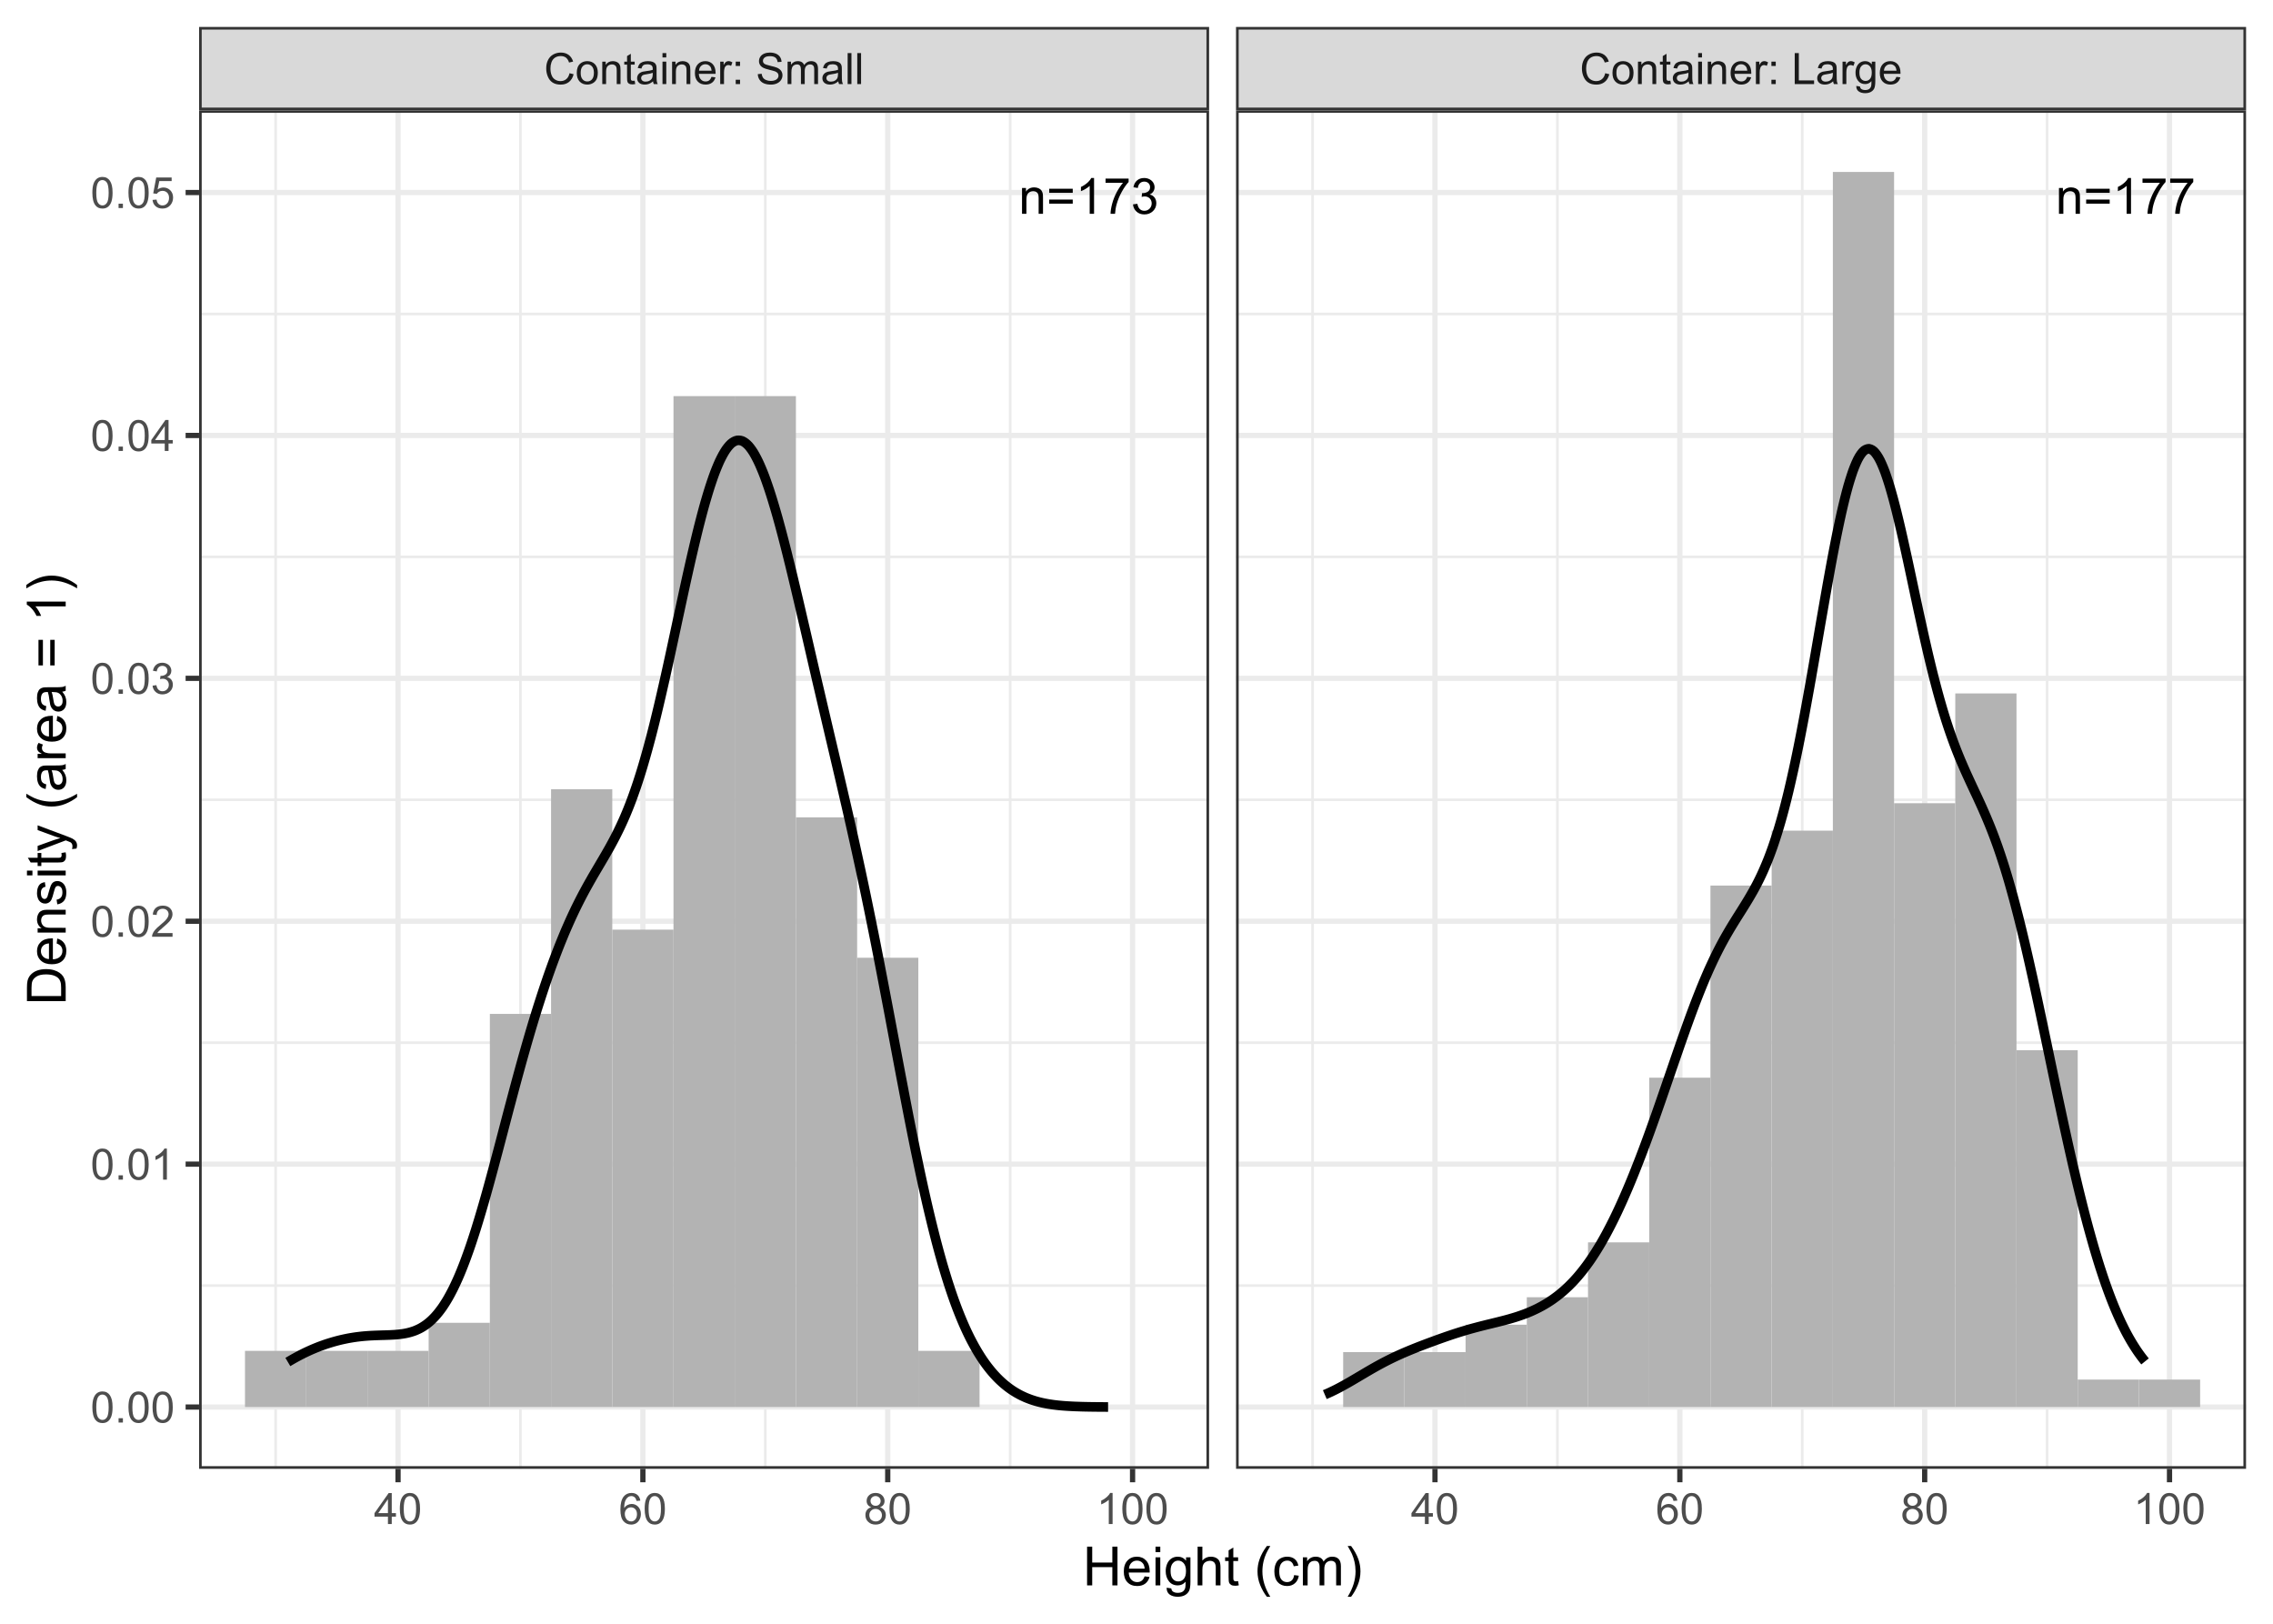 <?xml version="1.0" encoding="UTF-8"?>
<svg xmlns="http://www.w3.org/2000/svg" xmlns:xlink="http://www.w3.org/1999/xlink" width="504pt" height="360pt" viewBox="0 0 504 360" version="1.1">
<defs>
<g>
<symbol overflow="visible" id="glyph0-0">
<path style="stroke:none;" d="M 1.379 0 L 1.379 -6.898 L 6.898 -6.898 L 6.898 0 Z M 1.551 -0.172 L 6.727 -0.172 L 6.727 -6.727 L 1.551 -6.727 Z M 1.551 -0.172 "/>
</symbol>
<symbol overflow="visible" id="glyph0-1">
<path style="stroke:none;" d="M 0.727 0 L 0.727 -5.727 L 1.602 -5.727 L 1.602 -4.91 C 2.016 -5.539 2.625 -5.852 3.422 -5.855 C 3.766 -5.852 4.082 -5.789 4.375 -5.668 C 4.66 -5.539 4.875 -5.379 5.023 -5.18 C 5.164 -4.977 5.266 -4.738 5.324 -4.465 C 5.359 -4.285 5.379 -3.969 5.379 -3.52 L 5.379 0 L 4.41 0 L 4.41 -3.48 C 4.406 -3.875 4.367 -4.168 4.297 -4.367 C 4.219 -4.562 4.086 -4.719 3.895 -4.836 C 3.699 -4.949 3.473 -5.008 3.219 -5.012 C 2.801 -5.008 2.445 -4.879 2.148 -4.617 C 1.848 -4.355 1.699 -3.855 1.699 -3.125 L 1.699 0 Z M 0.727 0 "/>
</symbol>
<symbol overflow="visible" id="glyph0-2">
<path style="stroke:none;" d="M 5.832 -4.648 L 0.613 -4.648 L 0.613 -5.551 L 5.832 -5.551 Z M 5.832 -2.246 L 0.613 -2.246 L 0.613 -3.152 L 5.832 -3.152 Z M 5.832 -2.246 "/>
</symbol>
<symbol overflow="visible" id="glyph0-3">
<path style="stroke:none;" d="M 4.113 0 L 3.145 0 L 3.145 -6.184 C 2.906 -5.957 2.598 -5.734 2.223 -5.512 C 1.84 -5.289 1.5 -5.121 1.203 -5.012 L 1.203 -5.949 C 1.742 -6.199 2.219 -6.508 2.625 -6.875 C 3.031 -7.234 3.316 -7.59 3.488 -7.934 L 4.113 -7.934 Z M 4.113 0 "/>
</symbol>
<symbol overflow="visible" id="glyph0-4">
<path style="stroke:none;" d="M 0.523 -6.867 L 0.523 -7.801 L 5.637 -7.801 L 5.637 -7.047 C 5.133 -6.508 4.633 -5.797 4.141 -4.91 C 3.645 -4.02 3.262 -3.105 2.996 -2.172 C 2.801 -1.508 2.68 -0.785 2.625 0 L 1.629 0 C 1.637 -0.621 1.758 -1.371 1.992 -2.254 C 2.227 -3.133 2.562 -3.98 3 -4.801 C 3.438 -5.613 3.902 -6.305 4.395 -6.867 Z M 0.523 -6.867 "/>
</symbol>
<symbol overflow="visible" id="glyph0-5">
<path style="stroke:none;" d="M 0.465 -2.086 L 1.434 -2.215 C 1.543 -1.664 1.73 -1.266 2 -1.027 C 2.266 -0.781 2.594 -0.66 2.98 -0.664 C 3.434 -0.66 3.82 -0.82 4.137 -1.137 C 4.449 -1.453 4.605 -1.844 4.609 -2.312 C 4.605 -2.754 4.461 -3.121 4.172 -3.414 C 3.879 -3.699 3.508 -3.844 3.062 -3.848 C 2.875 -3.844 2.648 -3.809 2.379 -3.742 L 2.484 -4.594 C 2.547 -4.586 2.598 -4.582 2.641 -4.582 C 3.051 -4.582 3.422 -4.688 3.758 -4.906 C 4.086 -5.117 4.254 -5.449 4.254 -5.902 C 4.254 -6.254 4.133 -6.551 3.891 -6.785 C 3.648 -7.02 3.336 -7.137 2.961 -7.137 C 2.578 -7.137 2.266 -7.016 2.016 -6.781 C 1.766 -6.539 1.602 -6.184 1.531 -5.715 L 0.562 -5.887 C 0.68 -6.535 0.945 -7.039 1.367 -7.398 C 1.785 -7.754 2.309 -7.934 2.938 -7.934 C 3.367 -7.934 3.766 -7.84 4.129 -7.656 C 4.488 -7.469 4.766 -7.215 4.961 -6.898 C 5.152 -6.578 5.25 -6.242 5.25 -5.883 C 5.25 -5.539 5.156 -5.227 4.973 -4.945 C 4.789 -4.664 4.52 -4.441 4.16 -4.281 C 4.629 -4.168 4.992 -3.941 5.25 -3.605 C 5.508 -3.262 5.637 -2.84 5.637 -2.336 C 5.637 -1.645 5.383 -1.059 4.883 -0.578 C 4.375 -0.098 3.742 0.141 2.977 0.141 C 2.281 0.141 1.703 -0.066 1.246 -0.48 C 0.789 -0.895 0.527 -1.43 0.465 -2.086 Z M 0.465 -2.086 "/>
</symbol>
<symbol overflow="visible" id="glyph1-0">
<path style="stroke:none;" d="M 1.199 0 L 1.199 -6 L 6 -6 L 6 0 Z M 1.352 -0.148 L 5.852 -0.148 L 5.852 -5.852 L 1.352 -5.852 Z M 1.352 -0.148 "/>
</symbol>
<symbol overflow="visible" id="glyph1-1">
<path style="stroke:none;" d="M 5.645 -2.41 L 6.555 -2.18 C 6.359 -1.43 6.016 -0.859 5.523 -0.469 C 5.027 -0.078 4.422 0.117 3.707 0.117 C 2.965 0.117 2.363 -0.031 1.898 -0.336 C 1.434 -0.633 1.078 -1.07 0.84 -1.645 C 0.594 -2.215 0.473 -2.828 0.477 -3.488 C 0.473 -4.199 0.609 -4.824 0.887 -5.359 C 1.156 -5.891 1.547 -6.297 2.055 -6.574 C 2.559 -6.848 3.113 -6.984 3.723 -6.988 C 4.406 -6.984 4.984 -6.809 5.457 -6.461 C 5.922 -6.109 6.25 -5.617 6.438 -4.988 L 5.539 -4.777 C 5.375 -5.273 5.145 -5.637 4.844 -5.867 C 4.539 -6.094 4.16 -6.211 3.703 -6.211 C 3.172 -6.211 2.73 -6.082 2.379 -5.832 C 2.023 -5.574 1.773 -5.234 1.629 -4.812 C 1.484 -4.383 1.41 -3.945 1.414 -3.492 C 1.41 -2.906 1.496 -2.395 1.668 -1.961 C 1.836 -1.523 2.102 -1.199 2.465 -0.984 C 2.82 -0.766 3.211 -0.656 3.633 -0.66 C 4.141 -0.656 4.57 -0.805 4.926 -1.102 C 5.277 -1.395 5.516 -1.828 5.645 -2.41 Z M 5.645 -2.41 "/>
</symbol>
<symbol overflow="visible" id="glyph1-2">
<path style="stroke:none;" d="M 0.32 -2.488 C 0.316 -3.406 0.57 -4.09 1.086 -4.539 C 1.512 -4.902 2.035 -5.086 2.652 -5.09 C 3.336 -5.086 3.895 -4.863 4.332 -4.418 C 4.762 -3.969 4.98 -3.348 4.984 -2.559 C 4.98 -1.914 4.883 -1.41 4.695 -1.047 C 4.5 -0.676 4.223 -0.391 3.855 -0.191 C 3.488 0.012 3.086 0.109 2.652 0.113 C 1.953 0.109 1.391 -0.109 0.965 -0.555 C 0.531 -1 0.316 -1.645 0.32 -2.488 Z M 1.188 -2.488 C 1.184 -1.848 1.32 -1.371 1.602 -1.055 C 1.875 -0.738 2.227 -0.578 2.652 -0.582 C 3.07 -0.578 3.418 -0.738 3.699 -1.059 C 3.973 -1.375 4.113 -1.859 4.117 -2.516 C 4.113 -3.129 3.973 -3.598 3.695 -3.914 C 3.414 -4.23 3.066 -4.387 2.652 -4.391 C 2.227 -4.387 1.875 -4.23 1.602 -3.918 C 1.32 -3.602 1.184 -3.125 1.188 -2.488 Z M 1.188 -2.488 "/>
</symbol>
<symbol overflow="visible" id="glyph1-3">
<path style="stroke:none;" d="M 0.633 0 L 0.633 -4.977 L 1.391 -4.977 L 1.391 -4.27 C 1.754 -4.812 2.285 -5.086 2.977 -5.09 C 3.273 -5.086 3.547 -5.031 3.801 -4.926 C 4.051 -4.816 4.238 -4.676 4.367 -4.504 C 4.488 -4.328 4.578 -4.121 4.633 -3.883 C 4.66 -3.723 4.676 -3.449 4.68 -3.062 L 4.68 0 L 3.836 0 L 3.836 -3.027 C 3.832 -3.367 3.797 -3.625 3.734 -3.797 C 3.664 -3.969 3.551 -4.105 3.387 -4.207 C 3.219 -4.309 3.02 -4.359 2.797 -4.359 C 2.434 -4.359 2.125 -4.242 1.867 -4.016 C 1.605 -3.785 1.477 -3.355 1.477 -2.719 L 1.477 0 Z M 0.633 0 "/>
</symbol>
<symbol overflow="visible" id="glyph1-4">
<path style="stroke:none;" d="M 2.477 -0.754 L 2.598 -0.008 C 2.355 0.043 2.145 0.062 1.961 0.066 C 1.652 0.062 1.414 0.02 1.246 -0.078 C 1.074 -0.172 0.957 -0.301 0.891 -0.461 C 0.82 -0.617 0.785 -0.949 0.789 -1.457 L 0.789 -4.32 L 0.168 -4.32 L 0.168 -4.977 L 0.789 -4.977 L 0.789 -6.211 L 1.625 -6.719 L 1.625 -4.977 L 2.477 -4.977 L 2.477 -4.32 L 1.625 -4.32 L 1.625 -1.41 C 1.621 -1.168 1.637 -1.012 1.668 -0.945 C 1.695 -0.875 1.746 -0.82 1.816 -0.781 C 1.883 -0.738 1.977 -0.719 2.105 -0.723 C 2.195 -0.719 2.32 -0.73 2.477 -0.754 Z M 2.477 -0.754 "/>
</symbol>
<symbol overflow="visible" id="glyph1-5">
<path style="stroke:none;" d="M 3.883 -0.613 C 3.566 -0.344 3.266 -0.156 2.98 -0.051 C 2.688 0.059 2.375 0.109 2.047 0.113 C 1.496 0.109 1.078 -0.02 0.785 -0.285 C 0.492 -0.551 0.344 -0.895 0.348 -1.312 C 0.344 -1.555 0.398 -1.777 0.512 -1.98 C 0.621 -2.18 0.77 -2.34 0.949 -2.465 C 1.129 -2.586 1.328 -2.68 1.555 -2.742 C 1.719 -2.785 1.969 -2.824 2.305 -2.867 C 2.984 -2.945 3.488 -3.043 3.812 -3.16 C 3.812 -3.27 3.812 -3.344 3.816 -3.379 C 3.812 -3.719 3.734 -3.961 3.578 -4.105 C 3.359 -4.293 3.039 -4.387 2.617 -4.391 C 2.215 -4.387 1.922 -4.32 1.734 -4.184 C 1.547 -4.043 1.406 -3.797 1.316 -3.445 L 0.492 -3.559 C 0.566 -3.906 0.688 -4.191 0.863 -4.41 C 1.031 -4.625 1.281 -4.793 1.605 -4.914 C 1.93 -5.027 2.305 -5.086 2.738 -5.09 C 3.16 -5.086 3.508 -5.035 3.773 -4.938 C 4.039 -4.836 4.234 -4.711 4.359 -4.562 C 4.484 -4.41 4.57 -4.219 4.621 -3.988 C 4.648 -3.844 4.664 -3.586 4.664 -3.211 L 4.664 -2.086 C 4.664 -1.301 4.68 -0.805 4.719 -0.598 C 4.75 -0.387 4.82 -0.188 4.93 0 L 4.051 0 C 3.957 -0.172 3.902 -0.375 3.883 -0.613 Z M 3.812 -2.5 C 3.504 -2.371 3.043 -2.266 2.434 -2.18 C 2.082 -2.129 1.836 -2.07 1.695 -2.012 C 1.547 -1.945 1.438 -1.855 1.363 -1.734 C 1.281 -1.613 1.242 -1.48 1.246 -1.336 C 1.242 -1.109 1.328 -0.922 1.5 -0.773 C 1.672 -0.621 1.922 -0.543 2.25 -0.547 C 2.574 -0.543 2.863 -0.617 3.117 -0.762 C 3.367 -0.902 3.551 -1.094 3.676 -1.344 C 3.762 -1.531 3.809 -1.812 3.812 -2.188 Z M 3.812 -2.5 "/>
</symbol>
<symbol overflow="visible" id="glyph1-6">
<path style="stroke:none;" d="M 0.637 -5.902 L 0.637 -6.871 L 1.48 -6.871 L 1.48 -5.902 Z M 0.637 0 L 0.637 -4.977 L 1.48 -4.977 L 1.48 0 Z M 0.637 0 "/>
</symbol>
<symbol overflow="visible" id="glyph1-7">
<path style="stroke:none;" d="M 4.039 -1.602 L 4.914 -1.496 C 4.773 -0.98 4.52 -0.586 4.148 -0.309 C 3.773 -0.027 3.297 0.109 2.723 0.113 C 1.992 0.109 1.414 -0.109 0.992 -0.559 C 0.562 -1.004 0.352 -1.633 0.352 -2.445 C 0.352 -3.281 0.566 -3.934 0.996 -4.395 C 1.426 -4.855 1.984 -5.086 2.676 -5.09 C 3.34 -5.086 3.883 -4.859 4.309 -4.41 C 4.727 -3.953 4.938 -3.316 4.941 -2.5 C 4.938 -2.445 4.938 -2.371 4.938 -2.273 L 1.223 -2.273 C 1.25 -1.727 1.406 -1.305 1.688 -1.016 C 1.965 -0.723 2.309 -0.578 2.727 -0.582 C 3.031 -0.578 3.297 -0.66 3.52 -0.824 C 3.734 -0.984 3.906 -1.242 4.039 -1.602 Z M 1.27 -2.969 L 4.051 -2.969 C 4.008 -3.383 3.902 -3.695 3.73 -3.91 C 3.461 -4.23 3.113 -4.395 2.688 -4.398 C 2.297 -4.395 1.969 -4.266 1.707 -4.008 C 1.441 -3.746 1.297 -3.398 1.27 -2.969 Z M 1.27 -2.969 "/>
</symbol>
<symbol overflow="visible" id="glyph1-8">
<path style="stroke:none;" d="M 0.625 0 L 0.625 -4.977 L 1.383 -4.977 L 1.383 -4.223 C 1.574 -4.574 1.75 -4.809 1.918 -4.922 C 2.078 -5.031 2.262 -5.086 2.461 -5.09 C 2.742 -5.086 3.031 -4.996 3.328 -4.82 L 3.039 -4.035 C 2.828 -4.156 2.621 -4.219 2.418 -4.219 C 2.23 -4.219 2.066 -4.16 1.922 -4.051 C 1.773 -3.938 1.668 -3.785 1.609 -3.59 C 1.512 -3.289 1.465 -2.961 1.469 -2.605 L 1.469 0 Z M 0.625 0 "/>
</symbol>
<symbol overflow="visible" id="glyph1-9">
<path style="stroke:none;" d="M 0.867 -4.016 L 0.867 -4.977 L 1.828 -4.977 L 1.828 -4.016 Z M 0.867 0 L 0.867 -0.961 L 1.828 -0.961 L 1.828 0 Z M 0.867 0 "/>
</symbol>
<symbol overflow="visible" id="glyph1-10">
<path style="stroke:none;" d=""/>
</symbol>
<symbol overflow="visible" id="glyph1-11">
<path style="stroke:none;" d="M 0.43 -2.207 L 1.289 -2.281 C 1.328 -1.934 1.422 -1.652 1.574 -1.434 C 1.719 -1.211 1.949 -1.035 2.266 -0.902 C 2.574 -0.766 2.926 -0.695 3.32 -0.699 C 3.664 -0.695 3.969 -0.746 4.238 -0.852 C 4.5 -0.953 4.699 -1.098 4.828 -1.277 C 4.957 -1.457 5.02 -1.652 5.023 -1.867 C 5.02 -2.078 4.957 -2.266 4.836 -2.43 C 4.707 -2.59 4.504 -2.727 4.219 -2.836 C 4.031 -2.906 3.621 -3.016 2.992 -3.172 C 2.359 -3.32 1.918 -3.465 1.668 -3.602 C 1.336 -3.77 1.09 -3.98 0.934 -4.238 C 0.77 -4.488 0.691 -4.773 0.695 -5.094 C 0.691 -5.438 0.789 -5.762 0.988 -6.066 C 1.184 -6.363 1.473 -6.594 1.852 -6.754 C 2.227 -6.906 2.645 -6.984 3.113 -6.988 C 3.617 -6.984 4.066 -6.902 4.457 -6.742 C 4.844 -6.574 5.145 -6.332 5.355 -6.016 C 5.566 -5.695 5.68 -5.336 5.695 -4.938 L 4.824 -4.871 C 4.773 -5.301 4.617 -5.629 4.348 -5.855 C 4.074 -6.074 3.672 -6.188 3.148 -6.188 C 2.594 -6.188 2.195 -6.086 1.945 -5.883 C 1.695 -5.68 1.57 -5.438 1.57 -5.156 C 1.57 -4.906 1.656 -4.703 1.836 -4.547 C 2.008 -4.387 2.465 -4.223 3.207 -4.055 C 3.941 -3.887 4.449 -3.738 4.73 -3.617 C 5.125 -3.43 5.422 -3.199 5.613 -2.918 C 5.805 -2.633 5.898 -2.305 5.902 -1.941 C 5.898 -1.57 5.793 -1.227 5.586 -0.906 C 5.375 -0.582 5.074 -0.332 4.684 -0.152 C 4.289 0.027 3.848 0.117 3.359 0.117 C 2.734 0.117 2.215 0.027 1.797 -0.152 C 1.375 -0.332 1.047 -0.605 0.809 -0.973 C 0.566 -1.336 0.438 -1.746 0.43 -2.207 Z M 0.43 -2.207 "/>
</symbol>
<symbol overflow="visible" id="glyph1-12">
<path style="stroke:none;" d="M 0.633 0 L 0.633 -4.977 L 1.387 -4.977 L 1.387 -4.281 C 1.539 -4.52 1.746 -4.715 2.008 -4.867 C 2.266 -5.012 2.562 -5.086 2.898 -5.09 C 3.262 -5.086 3.562 -5.008 3.801 -4.859 C 4.035 -4.703 4.203 -4.492 4.305 -4.219 C 4.695 -4.797 5.207 -5.086 5.84 -5.09 C 6.332 -5.086 6.711 -4.949 6.98 -4.68 C 7.242 -4.402 7.375 -3.98 7.379 -3.418 L 7.379 0 L 6.539 0 L 6.539 -3.137 C 6.539 -3.469 6.512 -3.711 6.457 -3.863 C 6.402 -4.008 6.301 -4.129 6.16 -4.223 C 6.012 -4.312 5.844 -4.359 5.652 -4.359 C 5.301 -4.359 5.012 -4.242 4.781 -4.008 C 4.547 -3.773 4.43 -3.398 4.434 -2.891 L 4.434 0 L 3.59 0 L 3.59 -3.234 C 3.586 -3.609 3.516 -3.891 3.383 -4.078 C 3.242 -4.266 3.02 -4.359 2.711 -4.359 C 2.469 -4.359 2.25 -4.297 2.051 -4.172 C 1.848 -4.047 1.699 -3.863 1.613 -3.621 C 1.52 -3.379 1.477 -3.031 1.477 -2.582 L 1.477 0 Z M 0.633 0 "/>
</symbol>
<symbol overflow="visible" id="glyph1-13">
<path style="stroke:none;" d="M 0.613 0 L 0.613 -6.871 L 1.457 -6.871 L 1.457 0 Z M 0.613 0 "/>
</symbol>
<symbol overflow="visible" id="glyph1-14">
<path style="stroke:none;" d="M 0.703 0 L 0.703 -6.871 L 1.613 -6.871 L 1.613 -0.812 L 4.996 -0.812 L 4.996 0 Z M 0.703 0 "/>
</symbol>
<symbol overflow="visible" id="glyph1-15">
<path style="stroke:none;" d="M 0.477 0.414 L 1.297 0.535 C 1.328 0.785 1.426 0.969 1.586 1.086 C 1.793 1.238 2.078 1.316 2.441 1.32 C 2.828 1.316 3.129 1.238 3.344 1.086 C 3.555 0.926 3.699 0.707 3.777 0.43 C 3.82 0.254 3.84 -0.102 3.84 -0.652 C 3.465 -0.215 3.008 0 2.461 0 C 1.773 0 1.242 -0.246 0.871 -0.738 C 0.492 -1.23 0.305 -1.82 0.309 -2.516 C 0.305 -2.988 0.391 -3.43 0.566 -3.832 C 0.734 -4.23 0.984 -4.539 1.312 -4.762 C 1.641 -4.977 2.023 -5.086 2.465 -5.09 C 3.051 -5.086 3.535 -4.848 3.918 -4.379 L 3.918 -4.977 L 4.695 -4.977 L 4.695 -0.676 C 4.691 0.102 4.613 0.648 4.457 0.973 C 4.297 1.293 4.047 1.547 3.707 1.738 C 3.363 1.922 2.941 2.016 2.445 2.02 C 1.848 2.016 1.371 1.883 1.008 1.617 C 0.641 1.352 0.461 0.949 0.477 0.414 Z M 1.176 -2.578 C 1.172 -1.922 1.301 -1.445 1.562 -1.148 C 1.82 -0.848 2.145 -0.695 2.539 -0.699 C 2.922 -0.695 3.25 -0.844 3.516 -1.145 C 3.777 -1.441 3.906 -1.91 3.91 -2.551 C 3.906 -3.156 3.773 -3.617 3.504 -3.926 C 3.23 -4.234 2.902 -4.387 2.527 -4.391 C 2.148 -4.387 1.832 -4.234 1.57 -3.934 C 1.305 -3.625 1.172 -3.176 1.176 -2.578 Z M 1.176 -2.578 "/>
</symbol>
<symbol overflow="visible" id="glyph1-16">
<path style="stroke:none;" d="M 3.102 0 L 3.102 -1.645 L 0.121 -1.645 L 0.121 -2.418 L 3.258 -6.871 L 3.945 -6.871 L 3.945 -2.418 L 4.875 -2.418 L 4.875 -1.645 L 3.945 -1.645 L 3.945 0 Z M 3.102 -2.418 L 3.102 -5.516 L 0.953 -2.418 Z M 3.102 -2.418 "/>
</symbol>
<symbol overflow="visible" id="glyph1-17">
<path style="stroke:none;" d="M 0.398 -3.391 C 0.398 -4.199 0.48 -4.852 0.648 -5.352 C 0.812 -5.844 1.062 -6.227 1.395 -6.496 C 1.723 -6.762 2.137 -6.895 2.641 -6.898 C 3.004 -6.895 3.328 -6.82 3.609 -6.676 C 3.887 -6.523 4.113 -6.312 4.297 -6.035 C 4.477 -5.754 4.621 -5.41 4.723 -5.012 C 4.824 -4.605 4.875 -4.066 4.879 -3.391 C 4.875 -2.582 4.793 -1.93 4.629 -1.438 C 4.465 -0.938 4.215 -0.555 3.887 -0.289 C 3.555 -0.016 3.141 0.117 2.641 0.117 C 1.973 0.117 1.453 -0.117 1.078 -0.594 C 0.625 -1.164 0.398 -2.098 0.398 -3.391 Z M 1.266 -3.391 C 1.266 -2.258 1.395 -1.508 1.66 -1.137 C 1.922 -0.762 2.25 -0.574 2.641 -0.578 C 3.023 -0.574 3.348 -0.762 3.613 -1.141 C 3.875 -1.512 4.008 -2.262 4.012 -3.391 C 4.008 -4.52 3.875 -5.27 3.613 -5.645 C 3.348 -6.012 3.02 -6.199 2.629 -6.203 C 2.238 -6.199 1.93 -6.035 1.703 -5.711 C 1.41 -5.289 1.266 -4.516 1.266 -3.391 Z M 1.266 -3.391 "/>
</symbol>
<symbol overflow="visible" id="glyph1-18">
<path style="stroke:none;" d="M 4.777 -5.188 L 3.938 -5.125 C 3.859 -5.453 3.75 -5.691 3.617 -5.844 C 3.387 -6.082 3.105 -6.203 2.773 -6.207 C 2.5 -6.203 2.266 -6.129 2.066 -5.98 C 1.797 -5.785 1.586 -5.504 1.438 -5.133 C 1.281 -4.758 1.203 -4.227 1.199 -3.543 C 1.398 -3.852 1.648 -4.082 1.945 -4.23 C 2.238 -4.379 2.543 -4.453 2.867 -4.457 C 3.426 -4.453 3.906 -4.246 4.305 -3.836 C 4.699 -3.418 4.898 -2.883 4.898 -2.23 C 4.898 -1.797 4.805 -1.395 4.617 -1.027 C 4.43 -0.652 4.172 -0.371 3.852 -0.176 C 3.523 0.02 3.156 0.117 2.746 0.117 C 2.039 0.117 1.465 -0.141 1.023 -0.656 C 0.578 -1.172 0.355 -2.023 0.359 -3.215 C 0.355 -4.539 0.602 -5.504 1.098 -6.113 C 1.52 -6.633 2.098 -6.895 2.828 -6.898 C 3.363 -6.895 3.805 -6.746 4.152 -6.445 C 4.496 -6.141 4.703 -5.719 4.777 -5.188 Z M 1.332 -2.227 C 1.328 -1.934 1.391 -1.652 1.516 -1.391 C 1.637 -1.121 1.809 -0.922 2.035 -0.785 C 2.254 -0.645 2.488 -0.574 2.734 -0.578 C 3.086 -0.574 3.391 -0.719 3.648 -1.008 C 3.902 -1.293 4.031 -1.684 4.035 -2.18 C 4.031 -2.652 3.906 -3.023 3.656 -3.301 C 3.402 -3.57 3.082 -3.707 2.699 -3.711 C 2.316 -3.707 1.992 -3.57 1.73 -3.301 C 1.461 -3.023 1.328 -2.668 1.332 -2.227 Z M 1.332 -2.227 "/>
</symbol>
<symbol overflow="visible" id="glyph1-19">
<path style="stroke:none;" d="M 1.695 -3.727 C 1.344 -3.852 1.086 -4.031 0.918 -4.273 C 0.746 -4.508 0.66 -4.793 0.664 -5.129 C 0.66 -5.625 0.84 -6.047 1.203 -6.387 C 1.559 -6.727 2.039 -6.895 2.641 -6.898 C 3.238 -6.895 3.719 -6.723 4.086 -6.375 C 4.449 -6.027 4.633 -5.602 4.637 -5.105 C 4.633 -4.781 4.551 -4.504 4.383 -4.27 C 4.215 -4.031 3.961 -3.852 3.625 -3.727 C 4.043 -3.586 4.363 -3.363 4.586 -3.059 C 4.805 -2.754 4.914 -2.387 4.918 -1.965 C 4.914 -1.371 4.707 -0.879 4.293 -0.48 C 3.875 -0.082 3.328 0.117 2.652 0.117 C 1.973 0.117 1.426 -0.082 1.012 -0.484 C 0.594 -0.883 0.387 -1.383 0.391 -1.988 C 0.387 -2.43 0.5 -2.805 0.73 -3.109 C 0.953 -3.41 1.273 -3.617 1.695 -3.727 Z M 1.527 -5.156 C 1.523 -4.828 1.629 -4.562 1.84 -4.359 C 2.051 -4.152 2.32 -4.047 2.656 -4.051 C 2.977 -4.047 3.246 -4.148 3.457 -4.355 C 3.664 -4.559 3.766 -4.812 3.77 -5.109 C 3.766 -5.418 3.66 -5.676 3.445 -5.891 C 3.23 -6.098 2.965 -6.203 2.648 -6.207 C 2.324 -6.203 2.055 -6.102 1.844 -5.895 C 1.629 -5.688 1.523 -5.441 1.527 -5.156 Z M 1.258 -1.984 C 1.254 -1.738 1.309 -1.504 1.426 -1.281 C 1.535 -1.055 1.707 -0.883 1.934 -0.762 C 2.16 -0.637 2.402 -0.574 2.664 -0.578 C 3.062 -0.574 3.395 -0.703 3.66 -0.965 C 3.922 -1.223 4.055 -1.551 4.055 -1.953 C 4.055 -2.355 3.918 -2.691 3.648 -2.961 C 3.375 -3.223 3.035 -3.355 2.633 -3.359 C 2.234 -3.355 1.906 -3.227 1.648 -2.965 C 1.383 -2.703 1.254 -2.375 1.258 -1.984 Z M 1.258 -1.984 "/>
</symbol>
<symbol overflow="visible" id="glyph1-20">
<path style="stroke:none;" d="M 3.578 0 L 2.734 0 L 2.734 -5.375 C 2.527 -5.18 2.262 -4.988 1.934 -4.793 C 1.602 -4.598 1.305 -4.453 1.047 -4.359 L 1.047 -5.176 C 1.516 -5.395 1.926 -5.664 2.281 -5.98 C 2.633 -6.293 2.883 -6.598 3.031 -6.898 L 3.578 -6.898 Z M 3.578 0 "/>
</symbol>
<symbol overflow="visible" id="glyph1-21">
<path style="stroke:none;" d="M 0.871 0 L 0.871 -0.961 L 1.832 -0.961 L 1.832 0 Z M 0.871 0 "/>
</symbol>
<symbol overflow="visible" id="glyph1-22">
<path style="stroke:none;" d="M 4.832 -0.812 L 4.832 0 L 0.289 0 C 0.281 -0.203 0.316 -0.398 0.391 -0.586 C 0.504 -0.895 0.688 -1.199 0.945 -1.5 C 1.195 -1.797 1.562 -2.141 2.047 -2.539 C 2.789 -3.148 3.297 -3.637 3.562 -3.996 C 3.824 -4.352 3.953 -4.688 3.957 -5.012 C 3.953 -5.34 3.836 -5.621 3.598 -5.855 C 3.355 -6.082 3.043 -6.199 2.664 -6.203 C 2.254 -6.199 1.93 -6.078 1.688 -5.836 C 1.441 -5.59 1.316 -5.25 1.316 -4.824 L 0.449 -4.914 C 0.508 -5.559 0.73 -6.051 1.121 -6.391 C 1.504 -6.727 2.023 -6.895 2.68 -6.898 C 3.336 -6.895 3.859 -6.715 4.246 -6.352 C 4.629 -5.984 4.82 -5.531 4.824 -4.992 C 4.82 -4.715 4.766 -4.441 4.652 -4.18 C 4.539 -3.91 4.352 -3.633 4.094 -3.34 C 3.832 -3.047 3.398 -2.645 2.793 -2.133 C 2.285 -1.707 1.961 -1.418 1.816 -1.266 C 1.672 -1.113 1.551 -0.961 1.461 -0.812 Z M 4.832 -0.812 "/>
</symbol>
<symbol overflow="visible" id="glyph1-23">
<path style="stroke:none;" d="M 0.402 -1.812 L 1.246 -1.926 C 1.34 -1.445 1.504 -1.102 1.738 -0.895 C 1.969 -0.68 2.254 -0.574 2.594 -0.578 C 2.988 -0.574 3.324 -0.711 3.598 -0.988 C 3.871 -1.262 4.008 -1.602 4.008 -2.012 C 4.008 -2.395 3.879 -2.715 3.629 -2.969 C 3.371 -3.219 3.051 -3.344 2.664 -3.348 C 2.5 -3.344 2.301 -3.312 2.066 -3.254 L 2.16 -3.992 C 2.215 -3.984 2.262 -3.984 2.297 -3.984 C 2.656 -3.984 2.977 -4.078 3.266 -4.266 C 3.551 -4.453 3.695 -4.742 3.699 -5.133 C 3.695 -5.441 3.59 -5.695 3.383 -5.902 C 3.172 -6.102 2.902 -6.203 2.574 -6.207 C 2.242 -6.203 1.969 -6.102 1.754 -5.895 C 1.531 -5.688 1.391 -5.379 1.332 -4.969 L 0.488 -5.117 C 0.586 -5.68 0.82 -6.121 1.188 -6.434 C 1.551 -6.742 2.008 -6.895 2.555 -6.898 C 2.93 -6.895 3.273 -6.816 3.59 -6.656 C 3.902 -6.496 4.145 -6.277 4.312 -6 C 4.48 -5.719 4.562 -5.422 4.566 -5.113 C 4.562 -4.812 4.484 -4.543 4.324 -4.301 C 4.164 -4.059 3.926 -3.863 3.617 -3.723 C 4.02 -3.625 4.336 -3.43 4.562 -3.137 C 4.785 -2.84 4.898 -2.473 4.902 -2.031 C 4.898 -1.426 4.68 -0.918 4.246 -0.504 C 3.805 -0.09 3.25 0.117 2.586 0.121 C 1.98 0.117 1.48 -0.059 1.086 -0.418 C 0.684 -0.773 0.457 -1.238 0.402 -1.812 Z M 0.402 -1.812 "/>
</symbol>
<symbol overflow="visible" id="glyph1-24">
<path style="stroke:none;" d="M 0.398 -1.801 L 1.285 -1.875 C 1.348 -1.441 1.5 -1.117 1.742 -0.902 C 1.977 -0.684 2.266 -0.574 2.605 -0.578 C 3.008 -0.574 3.352 -0.727 3.637 -1.035 C 3.914 -1.34 4.055 -1.746 4.059 -2.254 C 4.055 -2.734 3.918 -3.113 3.652 -3.395 C 3.379 -3.668 3.027 -3.809 2.594 -3.812 C 2.316 -3.809 2.07 -3.746 1.855 -3.625 C 1.633 -3.5 1.461 -3.34 1.34 -3.145 L 0.547 -3.25 L 1.215 -6.777 L 4.633 -6.777 L 4.633 -5.973 L 1.891 -5.973 L 1.52 -4.125 C 1.926 -4.41 2.359 -4.551 2.816 -4.555 C 3.414 -4.551 3.922 -4.344 4.336 -3.93 C 4.746 -3.512 4.949 -2.977 4.953 -2.328 C 4.949 -1.703 4.77 -1.168 4.41 -0.719 C 3.969 -0.16 3.367 0.117 2.605 0.117 C 1.977 0.117 1.465 -0.055 1.074 -0.406 C 0.676 -0.754 0.453 -1.219 0.398 -1.801 Z M 0.398 -1.801 "/>
</symbol>
<symbol overflow="visible" id="glyph2-0">
<path style="stroke:none;" d="M 1.5 0 L 1.5 -7.5 L 7.5 -7.5 L 7.5 0 Z M 1.688 -0.188 L 7.312 -0.188 L 7.312 -7.312 L 1.688 -7.312 Z M 1.688 -0.188 "/>
</symbol>
<symbol overflow="visible" id="glyph2-1">
<path style="stroke:none;" d="M 0.961 0 L 0.961 -8.59 L 2.098 -8.59 L 2.098 -5.062 L 6.562 -5.062 L 6.562 -8.59 L 7.699 -8.59 L 7.699 0 L 6.562 0 L 6.562 -4.047 L 2.098 -4.047 L 2.098 0 Z M 0.961 0 "/>
</symbol>
<symbol overflow="visible" id="glyph2-2">
<path style="stroke:none;" d="M 5.051 -2.004 L 6.141 -1.867 C 5.969 -1.23 5.648 -0.738 5.184 -0.387 C 4.719 -0.035 4.125 0.141 3.406 0.141 C 2.492 0.141 1.77 -0.137 1.238 -0.699 C 0.699 -1.254 0.434 -2.043 0.438 -3.059 C 0.434 -4.105 0.703 -4.918 1.246 -5.496 C 1.781 -6.074 2.48 -6.363 3.344 -6.363 C 4.176 -6.363 4.855 -6.078 5.383 -5.512 C 5.91 -4.945 6.176 -4.148 6.176 -3.125 C 6.176 -3.059 6.172 -2.965 6.172 -2.844 L 1.531 -2.844 C 1.562 -2.156 1.758 -1.633 2.109 -1.27 C 2.457 -0.906 2.891 -0.727 3.41 -0.727 C 3.797 -0.727 4.125 -0.828 4.402 -1.031 C 4.672 -1.234 4.891 -1.559 5.051 -2.004 Z M 1.586 -3.711 L 5.062 -3.711 C 5.016 -4.227 4.883 -4.621 4.664 -4.887 C 4.328 -5.293 3.891 -5.496 3.359 -5.496 C 2.871 -5.496 2.465 -5.332 2.137 -5.008 C 1.805 -4.684 1.621 -4.25 1.586 -3.711 Z M 1.586 -3.711 "/>
</symbol>
<symbol overflow="visible" id="glyph2-3">
<path style="stroke:none;" d="M 0.797 -7.375 L 0.797 -8.59 L 1.852 -8.59 L 1.852 -7.375 Z M 0.797 0 L 0.797 -6.223 L 1.852 -6.223 L 1.852 0 Z M 0.797 0 "/>
</symbol>
<symbol overflow="visible" id="glyph2-4">
<path style="stroke:none;" d="M 0.598 0.516 L 1.625 0.668 C 1.664 0.98 1.785 1.211 1.98 1.359 C 2.242 1.555 2.598 1.652 3.055 1.652 C 3.539 1.652 3.918 1.555 4.184 1.359 C 4.449 1.164 4.629 0.891 4.723 0.539 C 4.777 0.324 4.801 -0.125 4.797 -0.812 C 4.336 -0.27 3.762 0 3.078 0 C 2.219 0 1.559 -0.309 1.09 -0.926 C 0.621 -1.543 0.387 -2.281 0.387 -3.148 C 0.387 -3.738 0.492 -4.285 0.707 -4.789 C 0.922 -5.289 1.234 -5.68 1.645 -5.953 C 2.051 -6.227 2.531 -6.363 3.082 -6.363 C 3.816 -6.363 4.422 -6.066 4.898 -5.473 L 4.898 -6.223 L 5.871 -6.223 L 5.871 -0.844 C 5.871 0.125 5.77 0.809 5.574 1.215 C 5.375 1.613 5.062 1.934 4.637 2.172 C 4.207 2.402 3.684 2.52 3.059 2.523 C 2.316 2.52 1.715 2.352 1.258 2.023 C 0.801 1.688 0.582 1.188 0.598 0.516 Z M 1.469 -3.223 C 1.465 -2.406 1.629 -1.809 1.957 -1.438 C 2.281 -1.059 2.688 -0.871 3.176 -0.875 C 3.66 -0.871 4.066 -1.059 4.395 -1.434 C 4.723 -1.805 4.887 -2.391 4.887 -3.188 C 4.887 -3.945 4.715 -4.52 4.379 -4.91 C 4.039 -5.297 3.633 -5.488 3.156 -5.492 C 2.684 -5.488 2.285 -5.297 1.961 -4.918 C 1.629 -4.535 1.465 -3.973 1.469 -3.223 Z M 1.469 -3.223 "/>
</symbol>
<symbol overflow="visible" id="glyph2-5">
<path style="stroke:none;" d="M 0.789 0 L 0.789 -8.59 L 1.844 -8.59 L 1.844 -5.508 C 2.336 -6.078 2.957 -6.363 3.711 -6.363 C 4.164 -6.363 4.566 -6.27 4.91 -6.09 C 5.25 -5.906 5.492 -5.656 5.641 -5.34 C 5.785 -5.016 5.859 -4.551 5.859 -3.945 L 5.859 0 L 4.805 0 L 4.805 -3.945 C 4.805 -4.469 4.688 -4.852 4.461 -5.094 C 4.227 -5.328 3.906 -5.449 3.492 -5.453 C 3.18 -5.449 2.883 -5.367 2.609 -5.211 C 2.328 -5.047 2.133 -4.828 2.02 -4.551 C 1.898 -4.273 1.84 -3.891 1.844 -3.406 L 1.844 0 Z M 0.789 0 "/>
</symbol>
<symbol overflow="visible" id="glyph2-6">
<path style="stroke:none;" d="M 3.094 -0.945 L 3.246 -0.012 C 2.949 0.051 2.684 0.082 2.449 0.082 C 2.066 0.082 1.77 0.023 1.559 -0.098 C 1.348 -0.219 1.199 -0.379 1.113 -0.578 C 1.027 -0.773 0.984 -1.188 0.984 -1.82 L 0.984 -5.402 L 0.211 -5.402 L 0.211 -6.223 L 0.984 -6.223 L 0.984 -7.766 L 2.031 -8.398 L 2.031 -6.223 L 3.094 -6.223 L 3.094 -5.402 L 2.031 -5.402 L 2.031 -1.766 C 2.027 -1.461 2.047 -1.27 2.086 -1.184 C 2.125 -1.098 2.184 -1.027 2.27 -0.977 C 2.352 -0.926 2.473 -0.902 2.633 -0.902 C 2.742 -0.902 2.898 -0.914 3.094 -0.945 Z M 3.094 -0.945 "/>
</symbol>
<symbol overflow="visible" id="glyph2-7">
<path style="stroke:none;" d=""/>
</symbol>
<symbol overflow="visible" id="glyph2-8">
<path style="stroke:none;" d="M 2.805 2.523 C 2.223 1.785 1.73 0.93 1.328 -0.055 C 0.926 -1.035 0.727 -2.055 0.727 -3.109 C 0.727 -4.039 0.875 -4.93 1.18 -5.781 C 1.523 -6.77 2.066 -7.754 2.805 -8.734 L 3.562 -8.734 C 3.086 -7.918 2.773 -7.34 2.625 -6.996 C 2.383 -6.457 2.195 -5.895 2.062 -5.309 C 1.895 -4.574 1.809 -3.84 1.812 -3.105 C 1.809 -1.227 2.395 0.648 3.562 2.523 Z M 2.805 2.523 "/>
</symbol>
<symbol overflow="visible" id="glyph2-9">
<path style="stroke:none;" d="M 4.852 -2.281 L 5.891 -2.145 C 5.773 -1.426 5.484 -0.863 5.02 -0.465 C 4.551 -0.059 3.977 0.141 3.297 0.141 C 2.445 0.141 1.762 -0.137 1.246 -0.695 C 0.727 -1.25 0.469 -2.047 0.469 -3.086 C 0.469 -3.754 0.578 -4.344 0.801 -4.852 C 1.023 -5.355 1.363 -5.73 1.816 -5.984 C 2.27 -6.234 2.766 -6.363 3.305 -6.363 C 3.98 -6.363 4.531 -6.191 4.965 -5.848 C 5.391 -5.504 5.668 -5.02 5.789 -4.395 L 4.766 -4.234 C 4.664 -4.652 4.492 -4.969 4.246 -5.18 C 3.996 -5.391 3.695 -5.496 3.344 -5.496 C 2.809 -5.496 2.379 -5.305 2.051 -4.922 C 1.719 -4.539 1.551 -3.938 1.555 -3.117 C 1.551 -2.281 1.711 -1.672 2.035 -1.293 C 2.352 -0.914 2.77 -0.727 3.289 -0.727 C 3.695 -0.727 4.043 -0.852 4.324 -1.105 C 4.602 -1.359 4.777 -1.75 4.852 -2.281 Z M 4.852 -2.281 "/>
</symbol>
<symbol overflow="visible" id="glyph2-10">
<path style="stroke:none;" d="M 0.789 0 L 0.789 -6.223 L 1.734 -6.223 L 1.734 -5.352 C 1.93 -5.648 2.188 -5.895 2.512 -6.082 C 2.836 -6.27 3.207 -6.363 3.621 -6.363 C 4.082 -6.363 4.457 -6.266 4.754 -6.074 C 5.043 -5.883 5.254 -5.617 5.379 -5.273 C 5.871 -6 6.512 -6.363 7.301 -6.363 C 7.918 -6.363 8.391 -6.191 8.723 -5.848 C 9.055 -5.504 9.223 -4.977 9.223 -4.273 L 9.223 0 L 8.172 0 L 8.172 -3.922 C 8.168 -4.34 8.133 -4.645 8.07 -4.832 C 8 -5.016 7.879 -5.164 7.699 -5.277 C 7.52 -5.391 7.309 -5.449 7.066 -5.449 C 6.629 -5.449 6.266 -5.301 5.977 -5.012 C 5.688 -4.719 5.543 -4.254 5.543 -3.617 L 5.543 0 L 4.488 0 L 4.488 -4.043 C 4.488 -4.512 4.402 -4.863 4.23 -5.098 C 4.059 -5.332 3.777 -5.449 3.387 -5.449 C 3.09 -5.449 2.812 -5.371 2.562 -5.215 C 2.309 -5.059 2.129 -4.828 2.016 -4.527 C 1.898 -4.227 1.84 -3.793 1.844 -3.227 L 1.844 0 Z M 0.789 0 "/>
</symbol>
<symbol overflow="visible" id="glyph2-11">
<path style="stroke:none;" d="M 1.484 2.523 L 0.727 2.523 C 1.891 0.648 2.473 -1.227 2.477 -3.105 C 2.473 -3.84 2.391 -4.566 2.227 -5.289 C 2.094 -5.875 1.906 -6.438 1.672 -6.977 C 1.516 -7.328 1.203 -7.914 0.727 -8.734 L 1.484 -8.734 C 2.215 -7.754 2.758 -6.77 3.109 -5.781 C 3.41 -4.93 3.562 -4.039 3.562 -3.109 C 3.562 -2.055 3.359 -1.035 2.957 -0.055 C 2.551 0.93 2.059 1.785 1.484 2.523 Z M 1.484 2.523 "/>
</symbol>
<symbol overflow="visible" id="glyph3-0">
<path style="stroke:none;" d="M 0 -1.5 L -7.5 -1.5 L -7.5 -7.5 L 0 -7.5 Z M -0.188 -1.688 L -0.188 -7.312 L -7.312 -7.312 L -7.312 -1.688 Z M -0.188 -1.688 "/>
</symbol>
<symbol overflow="visible" id="glyph3-1">
<path style="stroke:none;" d="M 0 -0.926 L -8.59 -0.926 L -8.59 -3.887 C -8.59 -4.551 -8.547 -5.062 -8.469 -5.414 C -8.352 -5.906 -8.148 -6.324 -7.852 -6.676 C -7.469 -7.125 -6.977 -7.465 -6.383 -7.691 C -5.781 -7.914 -5.102 -8.027 -4.34 -8.027 C -3.688 -8.027 -3.109 -7.949 -2.605 -7.797 C -2.102 -7.645 -1.684 -7.449 -1.355 -7.211 C -1.02 -6.973 -0.762 -6.711 -0.574 -6.43 C -0.387 -6.145 -0.242 -5.805 -0.145 -5.406 C -0.047 -5.004 0 -4.543 0 -4.023 Z M -1.012 -2.062 L -1.012 -3.898 C -1.008 -4.461 -1.059 -4.906 -1.168 -5.227 C -1.27 -5.547 -1.422 -5.805 -1.617 -6 C -1.883 -6.27 -2.242 -6.477 -2.703 -6.629 C -3.156 -6.777 -3.711 -6.855 -4.359 -6.855 C -5.258 -6.855 -5.945 -6.707 -6.43 -6.41 C -6.91 -6.113 -7.234 -5.754 -7.398 -5.34 C -7.516 -5.031 -7.574 -4.543 -7.578 -3.867 L -7.578 -2.062 Z M -1.012 -2.062 "/>
</symbol>
<symbol overflow="visible" id="glyph3-2">
<path style="stroke:none;" d="M -2.004 -5.051 L -1.867 -6.141 C -1.23 -5.969 -0.738 -5.648 -0.387 -5.184 C -0.035 -4.719 0.141 -4.125 0.141 -3.406 C 0.141 -2.492 -0.137 -1.77 -0.699 -1.238 C -1.254 -0.703 -2.043 -0.438 -3.059 -0.441 C -4.105 -0.438 -4.918 -0.707 -5.496 -1.25 C -6.074 -1.785 -6.363 -2.484 -6.363 -3.348 C -6.363 -4.176 -6.078 -4.855 -5.512 -5.383 C -4.945 -5.91 -4.148 -6.176 -3.121 -6.176 C -3.055 -6.176 -2.961 -6.172 -2.84 -6.172 L -2.844 -1.531 C -2.156 -1.566 -1.633 -1.762 -1.27 -2.109 C -0.906 -2.457 -0.727 -2.891 -0.727 -3.41 C -0.727 -3.797 -0.828 -4.125 -1.031 -4.402 C -1.234 -4.672 -1.559 -4.891 -2.004 -5.051 Z M -3.711 -1.59 L -3.707 -5.062 C -4.227 -5.016 -4.621 -4.883 -4.887 -4.664 C -5.293 -4.328 -5.496 -3.891 -5.496 -3.359 C -5.496 -2.871 -5.332 -2.465 -5.008 -2.137 C -4.684 -1.805 -4.25 -1.621 -3.711 -1.59 Z M -3.711 -1.59 "/>
</symbol>
<symbol overflow="visible" id="glyph3-3">
<path style="stroke:none;" d="M 0 -0.789 L -6.223 -0.793 L -6.223 -1.742 L -5.336 -1.742 C -6.02 -2.195 -6.363 -2.855 -6.363 -3.723 C -6.363 -4.09 -6.293 -4.434 -6.16 -4.754 C -6.023 -5.066 -5.848 -5.305 -5.633 -5.461 C -5.41 -5.617 -5.152 -5.727 -4.852 -5.789 C -4.656 -5.828 -4.312 -5.848 -3.824 -5.848 L 0 -5.848 L 0 -4.793 L -3.785 -4.793 C -4.215 -4.793 -4.535 -4.75 -4.75 -4.668 C -4.961 -4.586 -5.129 -4.441 -5.258 -4.234 C -5.383 -4.023 -5.449 -3.777 -5.449 -3.5 C -5.449 -3.047 -5.305 -2.66 -5.02 -2.336 C -4.734 -2.008 -4.195 -1.844 -3.398 -1.848 L 0 -1.844 Z M 0 -0.789 "/>
</symbol>
<symbol overflow="visible" id="glyph3-4">
<path style="stroke:none;" d="M -1.859 -0.371 L -2.023 -1.414 C -1.602 -1.469 -1.281 -1.633 -1.059 -1.902 C -0.836 -2.168 -0.727 -2.543 -0.727 -3.023 C -0.727 -3.508 -0.824 -3.867 -1.02 -4.102 C -1.215 -4.336 -1.445 -4.453 -1.715 -4.453 C -1.953 -4.453 -2.141 -4.348 -2.277 -4.141 C -2.367 -3.996 -2.488 -3.637 -2.637 -3.062 C -2.832 -2.289 -3 -1.754 -3.145 -1.457 C -3.285 -1.156 -3.48 -0.93 -3.734 -0.777 C -3.984 -0.621 -4.266 -0.543 -4.57 -0.547 C -4.844 -0.543 -5.098 -0.605 -5.34 -0.734 C -5.574 -0.859 -5.773 -1.035 -5.93 -1.254 C -6.047 -1.418 -6.148 -1.641 -6.234 -1.926 C -6.32 -2.207 -6.363 -2.512 -6.363 -2.836 C -6.363 -3.324 -6.293 -3.75 -6.152 -4.121 C -6.012 -4.488 -5.82 -4.762 -5.578 -4.938 C -5.336 -5.113 -5.016 -5.234 -4.617 -5.305 L -4.477 -4.273 C -4.797 -4.223 -5.047 -4.086 -5.227 -3.863 C -5.406 -3.637 -5.496 -3.32 -5.496 -2.914 C -5.496 -2.426 -5.414 -2.082 -5.254 -1.875 C -5.094 -1.668 -4.906 -1.562 -4.695 -1.566 C -4.555 -1.562 -4.434 -1.605 -4.324 -1.695 C -4.211 -1.777 -4.117 -1.914 -4.043 -2.098 C -4.004 -2.203 -3.914 -2.512 -3.773 -3.031 C -3.57 -3.773 -3.406 -4.293 -3.281 -4.59 C -3.156 -4.879 -2.973 -5.113 -2.73 -5.285 C -2.488 -5.453 -2.188 -5.535 -1.828 -5.539 C -1.477 -5.535 -1.145 -5.434 -0.832 -5.23 C -0.52 -5.023 -0.277 -4.727 -0.113 -4.34 C 0.059 -3.953 0.141 -3.516 0.141 -3.031 C 0.141 -2.219 -0.027 -1.602 -0.363 -1.18 C -0.699 -0.754 -1.195 -0.484 -1.859 -0.371 Z M -1.859 -0.371 "/>
</symbol>
<symbol overflow="visible" id="glyph3-5">
<path style="stroke:none;" d="M -7.375 -0.797 L -8.59 -0.797 L -8.59 -1.852 L -7.375 -1.852 Z M 0 -0.797 L -6.223 -0.797 L -6.223 -1.852 L 0 -1.852 Z M 0 -0.797 "/>
</symbol>
<symbol overflow="visible" id="glyph3-6">
<path style="stroke:none;" d="M -0.941 -3.094 L -0.012 -3.246 C 0.051 -2.949 0.082 -2.684 0.082 -2.449 C 0.082 -2.066 0.023 -1.77 -0.098 -1.559 C -0.219 -1.348 -0.379 -1.199 -0.574 -1.113 C -0.77 -1.027 -1.184 -0.984 -1.82 -0.984 L -5.402 -0.984 L -5.402 -0.211 L -6.223 -0.211 L -6.223 -0.984 L -7.766 -0.984 L -8.398 -2.035 L -6.223 -2.035 L -6.223 -3.094 L -5.402 -3.094 L -5.402 -2.035 L -1.762 -2.031 C -1.461 -2.027 -1.27 -2.047 -1.184 -2.086 C -1.098 -2.125 -1.027 -2.184 -0.977 -2.27 C -0.926 -2.352 -0.902 -2.473 -0.902 -2.633 C -0.902 -2.742 -0.914 -2.898 -0.941 -3.094 Z M -0.941 -3.094 "/>
</symbol>
<symbol overflow="visible" id="glyph3-7">
<path style="stroke:none;" d="M 2.398 -0.742 L 1.406 -0.625 C 1.469 -0.855 1.5 -1.059 1.5 -1.23 C 1.5 -1.465 1.461 -1.652 1.383 -1.793 C 1.305 -1.934 1.195 -2.047 1.055 -2.141 C 0.949 -2.203 0.688 -2.312 0.27 -2.461 C 0.211 -2.48 0.125 -2.512 0.012 -2.555 L -6.223 -0.195 L -6.223 -1.332 L -2.617 -2.625 C -2.16 -2.789 -1.68 -2.938 -1.176 -3.078 C -1.656 -3.195 -2.129 -3.34 -2.594 -3.508 L -6.223 -4.84 L -6.223 -5.895 L 0.105 -3.527 C 0.789 -3.273 1.258 -3.074 1.52 -2.938 C 1.863 -2.746 2.117 -2.531 2.281 -2.289 C 2.438 -2.043 2.52 -1.754 2.523 -1.422 C 2.52 -1.215 2.477 -0.988 2.398 -0.742 Z M 2.398 -0.742 "/>
</symbol>
<symbol overflow="visible" id="glyph3-8">
<path style="stroke:none;" d=""/>
</symbol>
<symbol overflow="visible" id="glyph3-9">
<path style="stroke:none;" d="M 2.523 -2.805 C 1.789 -2.223 0.934 -1.73 -0.051 -1.328 C -1.035 -0.926 -2.055 -0.727 -3.109 -0.727 C -4.039 -0.727 -4.93 -0.875 -5.781 -1.18 C -6.77 -1.527 -7.754 -2.07 -8.734 -2.809 L -8.734 -3.562 C -7.918 -3.09 -7.34 -2.777 -6.996 -2.625 C -6.457 -2.387 -5.895 -2.199 -5.309 -2.062 C -4.574 -1.895 -3.84 -1.809 -3.105 -1.812 C -1.223 -1.809 0.652 -2.395 2.523 -3.562 Z M 2.523 -2.805 "/>
</symbol>
<symbol overflow="visible" id="glyph3-10">
<path style="stroke:none;" d="M -0.766 -4.852 C -0.434 -4.461 -0.199 -4.082 -0.062 -3.723 C 0.074 -3.355 0.141 -2.969 0.141 -2.562 C 0.141 -1.875 -0.023 -1.352 -0.359 -0.984 C -0.688 -0.617 -1.117 -0.434 -1.641 -0.434 C -1.945 -0.434 -2.223 -0.5 -2.473 -0.641 C -2.723 -0.777 -2.926 -0.961 -3.082 -1.188 C -3.234 -1.41 -3.348 -1.664 -3.43 -1.945 C -3.477 -2.152 -3.531 -2.465 -3.586 -2.883 C -3.688 -3.734 -3.809 -4.359 -3.949 -4.766 C -4.09 -4.766 -4.18 -4.77 -4.227 -4.77 C -4.648 -4.77 -4.953 -4.668 -5.133 -4.469 C -5.371 -4.199 -5.488 -3.801 -5.492 -3.27 C -5.488 -2.773 -5.402 -2.406 -5.23 -2.172 C -5.055 -1.934 -4.746 -1.758 -4.305 -1.648 L -4.445 -0.617 C -4.887 -0.707 -5.242 -0.863 -5.516 -1.078 C -5.781 -1.293 -5.992 -1.602 -6.141 -2.012 C -6.289 -2.414 -6.363 -2.887 -6.363 -3.422 C -6.363 -3.953 -6.301 -4.383 -6.176 -4.715 C -6.051 -5.047 -5.891 -5.293 -5.703 -5.449 C -5.512 -5.605 -5.273 -5.715 -4.984 -5.777 C -4.805 -5.809 -4.48 -5.824 -4.016 -5.828 L -2.605 -5.828 C -1.625 -5.824 -1.004 -5.848 -0.746 -5.895 C -0.48 -5.941 -0.234 -6.031 0 -6.164 L 0 -5.062 C -0.219 -4.953 -0.473 -4.883 -0.766 -4.852 Z M -3.121 -4.766 C -2.961 -4.375 -2.828 -3.801 -2.727 -3.039 C -2.66 -2.605 -2.59 -2.301 -2.516 -2.121 C -2.434 -1.941 -2.32 -1.801 -2.172 -1.703 C -2.02 -1.605 -1.852 -1.559 -1.672 -1.559 C -1.387 -1.559 -1.152 -1.664 -0.965 -1.875 C -0.773 -2.086 -0.68 -2.398 -0.684 -2.812 C -0.68 -3.219 -0.77 -3.578 -0.949 -3.895 C -1.129 -4.211 -1.371 -4.445 -1.68 -4.594 C -1.918 -4.707 -2.27 -4.762 -2.734 -4.766 Z M -3.121 -4.766 "/>
</symbol>
<symbol overflow="visible" id="glyph3-11">
<path style="stroke:none;" d="M 0 -0.781 L -6.223 -0.781 L -6.223 -1.73 L -5.281 -1.73 C -5.719 -1.969 -6.012 -2.191 -6.152 -2.398 C -6.293 -2.602 -6.363 -2.828 -6.363 -3.078 C -6.363 -3.43 -6.25 -3.793 -6.023 -4.16 L -5.047 -3.797 C -5.195 -3.539 -5.273 -3.281 -5.273 -3.023 C -5.273 -2.793 -5.203 -2.586 -5.066 -2.402 C -4.926 -2.219 -4.734 -2.086 -4.488 -2.012 C -4.113 -1.891 -3.703 -1.832 -3.258 -1.836 L 0 -1.836 Z M 0 -0.781 "/>
</symbol>
<symbol overflow="visible" id="glyph3-12">
<path style="stroke:none;" d="M -5.051 -6.34 L -5.051 -0.668 L -6.035 -0.668 L -6.035 -6.34 Z M -2.441 -6.34 L -2.445 -0.668 L -3.43 -0.668 L -3.426 -6.34 Z M -2.441 -6.34 "/>
</symbol>
<symbol overflow="visible" id="glyph3-13">
<path style="stroke:none;" d="M 0 -4.469 L 0 -3.414 L -6.719 -3.418 C -6.477 -3.16 -6.234 -2.828 -5.996 -2.418 C -5.75 -2.004 -5.57 -1.633 -5.449 -1.309 L -6.469 -1.309 C -6.742 -1.895 -7.078 -2.41 -7.477 -2.852 C -7.871 -3.293 -8.254 -3.605 -8.625 -3.793 L -8.625 -4.473 Z M 0 -4.469 "/>
</symbol>
<symbol overflow="visible" id="glyph3-14">
<path style="stroke:none;" d="M 2.523 -1.48 L 2.523 -0.727 C 0.652 -1.891 -1.223 -2.473 -3.105 -2.477 C -3.84 -2.477 -4.566 -2.395 -5.289 -2.227 C -5.875 -2.094 -6.438 -1.906 -6.977 -1.672 C -7.328 -1.516 -7.914 -1.203 -8.734 -0.727 L -8.734 -1.484 C -7.754 -2.215 -6.77 -2.758 -5.781 -3.113 C -4.93 -3.41 -4.039 -3.562 -3.109 -3.562 C -2.051 -3.562 -1.031 -3.359 -0.051 -2.957 C 0.934 -2.551 1.789 -2.059 2.523 -1.48 Z M 2.523 -1.48 "/>
</symbol>
</g>
<clipPath id="clip1">
  <path d="M 44.145 24.434 L 268.094 24.434 L 268.094 325.645 L 44.145 325.645 Z M 44.145 24.434 "/>
</clipPath>
<clipPath id="clip2">
  <path d="M 44.145 284 L 268.094 284 L 268.094 286 L 44.145 286 Z M 44.145 284 "/>
</clipPath>
<clipPath id="clip3">
  <path d="M 44.145 230 L 268.094 230 L 268.094 232 L 44.145 232 Z M 44.145 230 "/>
</clipPath>
<clipPath id="clip4">
  <path d="M 44.145 177 L 268.094 177 L 268.094 178 L 44.145 178 Z M 44.145 177 "/>
</clipPath>
<clipPath id="clip5">
  <path d="M 44.145 123 L 268.094 123 L 268.094 124 L 44.145 124 Z M 44.145 123 "/>
</clipPath>
<clipPath id="clip6">
  <path d="M 44.145 69 L 268.094 69 L 268.094 70 L 44.145 70 Z M 44.145 69 "/>
</clipPath>
<clipPath id="clip7">
  <path d="M 60 24.434 L 62 24.434 L 62 325.645 L 60 325.645 Z M 60 24.434 "/>
</clipPath>
<clipPath id="clip8">
  <path d="M 115 24.434 L 116 24.434 L 116 325.645 L 115 325.645 Z M 115 24.434 "/>
</clipPath>
<clipPath id="clip9">
  <path d="M 169 24.434 L 170 24.434 L 170 325.645 L 169 325.645 Z M 169 24.434 "/>
</clipPath>
<clipPath id="clip10">
  <path d="M 223 24.434 L 225 24.434 L 225 325.645 L 223 325.645 Z M 223 24.434 "/>
</clipPath>
<clipPath id="clip11">
  <path d="M 44.145 311 L 268.094 311 L 268.094 313 L 44.145 313 Z M 44.145 311 "/>
</clipPath>
<clipPath id="clip12">
  <path d="M 44.145 257 L 268.094 257 L 268.094 259 L 44.145 259 Z M 44.145 257 "/>
</clipPath>
<clipPath id="clip13">
  <path d="M 44.145 203 L 268.094 203 L 268.094 205 L 44.145 205 Z M 44.145 203 "/>
</clipPath>
<clipPath id="clip14">
  <path d="M 44.145 149 L 268.094 149 L 268.094 151 L 44.145 151 Z M 44.145 149 "/>
</clipPath>
<clipPath id="clip15">
  <path d="M 44.145 95 L 268.094 95 L 268.094 98 L 44.145 98 Z M 44.145 95 "/>
</clipPath>
<clipPath id="clip16">
  <path d="M 44.145 42 L 268.094 42 L 268.094 44 L 44.145 44 Z M 44.145 42 "/>
</clipPath>
<clipPath id="clip17">
  <path d="M 87 24.434 L 89 24.434 L 89 325.645 L 87 325.645 Z M 87 24.434 "/>
</clipPath>
<clipPath id="clip18">
  <path d="M 141 24.434 L 144 24.434 L 144 325.645 L 141 325.645 Z M 141 24.434 "/>
</clipPath>
<clipPath id="clip19">
  <path d="M 196 24.434 L 198 24.434 L 198 325.645 L 196 325.645 Z M 196 24.434 "/>
</clipPath>
<clipPath id="clip20">
  <path d="M 250 24.434 L 252 24.434 L 252 325.645 L 250 325.645 Z M 250 24.434 "/>
</clipPath>
<clipPath id="clip21">
  <path d="M 44.145 24.434 L 268.094 24.434 L 268.094 325.645 L 44.145 325.645 Z M 44.145 24.434 "/>
</clipPath>
<clipPath id="clip22">
  <path d="M 274.074 24.434 L 498.023 24.434 L 498.023 325.645 L 274.074 325.645 Z M 274.074 24.434 "/>
</clipPath>
<clipPath id="clip23">
  <path d="M 274.074 284 L 498.023 284 L 498.023 286 L 274.074 286 Z M 274.074 284 "/>
</clipPath>
<clipPath id="clip24">
  <path d="M 274.074 230 L 498.023 230 L 498.023 232 L 274.074 232 Z M 274.074 230 "/>
</clipPath>
<clipPath id="clip25">
  <path d="M 274.074 177 L 498.023 177 L 498.023 178 L 274.074 178 Z M 274.074 177 "/>
</clipPath>
<clipPath id="clip26">
  <path d="M 274.074 123 L 498.023 123 L 498.023 124 L 274.074 124 Z M 274.074 123 "/>
</clipPath>
<clipPath id="clip27">
  <path d="M 274.074 69 L 498.023 69 L 498.023 70 L 274.074 70 Z M 274.074 69 "/>
</clipPath>
<clipPath id="clip28">
  <path d="M 290 24.434 L 292 24.434 L 292 325.645 L 290 325.645 Z M 290 24.434 "/>
</clipPath>
<clipPath id="clip29">
  <path d="M 345 24.434 L 346 24.434 L 346 325.645 L 345 325.645 Z M 345 24.434 "/>
</clipPath>
<clipPath id="clip30">
  <path d="M 399 24.434 L 400 24.434 L 400 325.645 L 399 325.645 Z M 399 24.434 "/>
</clipPath>
<clipPath id="clip31">
  <path d="M 453 24.434 L 455 24.434 L 455 325.645 L 453 325.645 Z M 453 24.434 "/>
</clipPath>
<clipPath id="clip32">
  <path d="M 274.074 311 L 498.023 311 L 498.023 313 L 274.074 313 Z M 274.074 311 "/>
</clipPath>
<clipPath id="clip33">
  <path d="M 274.074 257 L 498.023 257 L 498.023 259 L 274.074 259 Z M 274.074 257 "/>
</clipPath>
<clipPath id="clip34">
  <path d="M 274.074 203 L 498.023 203 L 498.023 205 L 274.074 205 Z M 274.074 203 "/>
</clipPath>
<clipPath id="clip35">
  <path d="M 274.074 149 L 498.023 149 L 498.023 151 L 274.074 151 Z M 274.074 149 "/>
</clipPath>
<clipPath id="clip36">
  <path d="M 274.074 95 L 498.023 95 L 498.023 98 L 274.074 98 Z M 274.074 95 "/>
</clipPath>
<clipPath id="clip37">
  <path d="M 274.074 42 L 498.023 42 L 498.023 44 L 274.074 44 Z M 274.074 42 "/>
</clipPath>
<clipPath id="clip38">
  <path d="M 317 24.434 L 319 24.434 L 319 325.645 L 317 325.645 Z M 317 24.434 "/>
</clipPath>
<clipPath id="clip39">
  <path d="M 371 24.434 L 374 24.434 L 374 325.645 L 371 325.645 Z M 371 24.434 "/>
</clipPath>
<clipPath id="clip40">
  <path d="M 426 24.434 L 428 24.434 L 428 325.645 L 426 325.645 Z M 426 24.434 "/>
</clipPath>
<clipPath id="clip41">
  <path d="M 480 24.434 L 482 24.434 L 482 325.645 L 480 325.645 Z M 480 24.434 "/>
</clipPath>
<clipPath id="clip42">
  <path d="M 274.074 24.434 L 498.023 24.434 L 498.023 325.645 L 274.074 325.645 Z M 274.074 24.434 "/>
</clipPath>
<clipPath id="clip43">
  <path d="M 44.145 5.977 L 268.094 5.977 L 268.094 24.434 L 44.145 24.434 Z M 44.145 5.977 "/>
</clipPath>
<clipPath id="clip44">
  <path d="M 274.074 5.977 L 498.023 5.977 L 498.023 24.434 L 274.074 24.434 Z M 274.074 5.977 "/>
</clipPath>
</defs>
<g id="surface344">
<rect x="0" y="0" width="504" height="360" style="fill:rgb(100%,100%,100%);fill-opacity:1;stroke:none;"/>
<rect x="0" y="0" width="504" height="360" style="fill:rgb(100%,100%,100%);fill-opacity:1;stroke:none;"/>
<path style="fill:none;stroke-width:1.164;stroke-linecap:round;stroke-linejoin:round;stroke:rgb(100%,100%,100%);stroke-opacity:1;stroke-miterlimit:10;" d="M 0 360 L 504 360 L 504 0 L 0 0 Z M 0 360 "/>
<g clip-path="url(#clip1)" clip-rule="nonzero">
<path style=" stroke:none;fill-rule:nonzero;fill:rgb(100%,100%,100%);fill-opacity:1;" d="M 44.145 325.645 L 268.094 325.645 L 268.094 24.434 L 44.145 24.434 Z M 44.145 325.645 "/>
</g>
<g clip-path="url(#clip2)" clip-rule="nonzero">
<path style="fill:none;stroke-width:0.582;stroke-linecap:butt;stroke-linejoin:round;stroke:rgb(92.157%,92.157%,92.157%);stroke-opacity:1;stroke-miterlimit:10;" d="M 44.145 285.027 L 268.094 285.027 "/>
</g>
<g clip-path="url(#clip3)" clip-rule="nonzero">
<path style="fill:none;stroke-width:0.582;stroke-linecap:butt;stroke-linejoin:round;stroke:rgb(92.157%,92.157%,92.157%);stroke-opacity:1;stroke-miterlimit:10;" d="M 44.145 231.176 L 268.094 231.176 "/>
</g>
<g clip-path="url(#clip4)" clip-rule="nonzero">
<path style="fill:none;stroke-width:0.582;stroke-linecap:butt;stroke-linejoin:round;stroke:rgb(92.157%,92.157%,92.157%);stroke-opacity:1;stroke-miterlimit:10;" d="M 44.145 177.32 L 268.094 177.32 "/>
</g>
<g clip-path="url(#clip5)" clip-rule="nonzero">
<path style="fill:none;stroke-width:0.582;stroke-linecap:butt;stroke-linejoin:round;stroke:rgb(92.157%,92.157%,92.157%);stroke-opacity:1;stroke-miterlimit:10;" d="M 44.145 123.469 L 268.094 123.469 "/>
</g>
<g clip-path="url(#clip6)" clip-rule="nonzero">
<path style="fill:none;stroke-width:0.582;stroke-linecap:butt;stroke-linejoin:round;stroke:rgb(92.157%,92.157%,92.157%);stroke-opacity:1;stroke-miterlimit:10;" d="M 44.145 69.617 L 268.094 69.617 "/>
</g>
<g clip-path="url(#clip7)" clip-rule="nonzero">
<path style="fill:none;stroke-width:0.582;stroke-linecap:butt;stroke-linejoin:round;stroke:rgb(92.157%,92.157%,92.157%);stroke-opacity:1;stroke-miterlimit:10;" d="M 61.113 325.645 L 61.113 24.434 "/>
</g>
<g clip-path="url(#clip8)" clip-rule="nonzero">
<path style="fill:none;stroke-width:0.582;stroke-linecap:butt;stroke-linejoin:round;stroke:rgb(92.157%,92.157%,92.157%);stroke-opacity:1;stroke-miterlimit:10;" d="M 115.402 325.645 L 115.402 24.434 "/>
</g>
<g clip-path="url(#clip9)" clip-rule="nonzero">
<path style="fill:none;stroke-width:0.582;stroke-linecap:butt;stroke-linejoin:round;stroke:rgb(92.157%,92.157%,92.157%);stroke-opacity:1;stroke-miterlimit:10;" d="M 169.691 325.645 L 169.691 24.434 "/>
</g>
<g clip-path="url(#clip10)" clip-rule="nonzero">
<path style="fill:none;stroke-width:0.582;stroke-linecap:butt;stroke-linejoin:round;stroke:rgb(92.157%,92.157%,92.157%);stroke-opacity:1;stroke-miterlimit:10;" d="M 223.984 325.645 L 223.984 24.434 "/>
</g>
<g clip-path="url(#clip11)" clip-rule="nonzero">
<path style="fill:none;stroke-width:1.164;stroke-linecap:butt;stroke-linejoin:round;stroke:rgb(92.157%,92.157%,92.157%);stroke-opacity:1;stroke-miterlimit:10;" d="M 44.145 311.953 L 268.094 311.953 "/>
</g>
<g clip-path="url(#clip12)" clip-rule="nonzero">
<path style="fill:none;stroke-width:1.164;stroke-linecap:butt;stroke-linejoin:round;stroke:rgb(92.157%,92.157%,92.157%);stroke-opacity:1;stroke-miterlimit:10;" d="M 44.145 258.102 L 268.094 258.102 "/>
</g>
<g clip-path="url(#clip13)" clip-rule="nonzero">
<path style="fill:none;stroke-width:1.164;stroke-linecap:butt;stroke-linejoin:round;stroke:rgb(92.157%,92.157%,92.157%);stroke-opacity:1;stroke-miterlimit:10;" d="M 44.145 204.25 L 268.094 204.25 "/>
</g>
<g clip-path="url(#clip14)" clip-rule="nonzero">
<path style="fill:none;stroke-width:1.164;stroke-linecap:butt;stroke-linejoin:round;stroke:rgb(92.157%,92.157%,92.157%);stroke-opacity:1;stroke-miterlimit:10;" d="M 44.145 150.395 L 268.094 150.395 "/>
</g>
<g clip-path="url(#clip15)" clip-rule="nonzero">
<path style="fill:none;stroke-width:1.164;stroke-linecap:butt;stroke-linejoin:round;stroke:rgb(92.157%,92.157%,92.157%);stroke-opacity:1;stroke-miterlimit:10;" d="M 44.145 96.543 L 268.094 96.543 "/>
</g>
<g clip-path="url(#clip16)" clip-rule="nonzero">
<path style="fill:none;stroke-width:1.164;stroke-linecap:butt;stroke-linejoin:round;stroke:rgb(92.157%,92.157%,92.157%);stroke-opacity:1;stroke-miterlimit:10;" d="M 44.145 42.688 L 268.094 42.688 "/>
</g>
<g clip-path="url(#clip17)" clip-rule="nonzero">
<path style="fill:none;stroke-width:1.164;stroke-linecap:butt;stroke-linejoin:round;stroke:rgb(92.157%,92.157%,92.157%);stroke-opacity:1;stroke-miterlimit:10;" d="M 88.258 325.645 L 88.258 24.434 "/>
</g>
<g clip-path="url(#clip18)" clip-rule="nonzero">
<path style="fill:none;stroke-width:1.164;stroke-linecap:butt;stroke-linejoin:round;stroke:rgb(92.157%,92.157%,92.157%);stroke-opacity:1;stroke-miterlimit:10;" d="M 142.547 325.645 L 142.547 24.434 "/>
</g>
<g clip-path="url(#clip19)" clip-rule="nonzero">
<path style="fill:none;stroke-width:1.164;stroke-linecap:butt;stroke-linejoin:round;stroke:rgb(92.157%,92.157%,92.157%);stroke-opacity:1;stroke-miterlimit:10;" d="M 196.84 325.645 L 196.84 24.434 "/>
</g>
<g clip-path="url(#clip20)" clip-rule="nonzero">
<path style="fill:none;stroke-width:1.164;stroke-linecap:butt;stroke-linejoin:round;stroke:rgb(92.157%,92.157%,92.157%);stroke-opacity:1;stroke-miterlimit:10;" d="M 251.129 325.645 L 251.129 24.434 "/>
</g>
<path style=" stroke:none;fill-rule:nonzero;fill:rgb(70.196%,70.196%,70.196%);fill-opacity:1;" d="M 54.324 311.953 L 67.898 311.953 L 67.898 299.5 L 54.324 299.5 Z M 54.324 311.953 "/>
<path style=" stroke:none;fill-rule:nonzero;fill:rgb(70.196%,70.196%,70.196%);fill-opacity:1;" d="M 67.898 311.953 L 81.473 311.953 L 81.473 299.5 L 67.898 299.5 Z M 67.898 311.953 "/>
<path style=" stroke:none;fill-rule:nonzero;fill:rgb(70.196%,70.196%,70.196%);fill-opacity:1;" d="M 81.473 311.953 L 95.047 311.953 L 95.047 299.5 L 81.473 299.5 Z M 81.473 311.953 "/>
<path style=" stroke:none;fill-rule:nonzero;fill:rgb(70.196%,70.196%,70.196%);fill-opacity:1;" d="M 95.043 311.953 L 108.617 311.953 L 108.617 293.277 L 95.043 293.277 Z M 95.043 311.953 "/>
<path style=" stroke:none;fill-rule:nonzero;fill:rgb(70.196%,70.196%,70.196%);fill-opacity:1;" d="M 108.617 311.953 L 122.191 311.953 L 122.191 224.793 L 108.617 224.793 Z M 108.617 311.953 "/>
<path style=" stroke:none;fill-rule:nonzero;fill:rgb(70.196%,70.196%,70.196%);fill-opacity:1;" d="M 122.188 311.953 L 135.762 311.953 L 135.762 174.984 L 122.188 174.984 Z M 122.188 311.953 "/>
<path style=" stroke:none;fill-rule:nonzero;fill:rgb(70.196%,70.196%,70.196%);fill-opacity:1;" d="M 135.762 311.953 L 149.336 311.953 L 149.336 206.113 L 135.762 206.113 Z M 135.762 311.953 "/>
<path style=" stroke:none;fill-rule:nonzero;fill:rgb(70.196%,70.196%,70.196%);fill-opacity:1;" d="M 149.336 311.953 L 162.91 311.953 L 162.91 87.824 L 149.336 87.824 Z M 149.336 311.953 "/>
<path style=" stroke:none;fill-rule:nonzero;fill:rgb(70.196%,70.196%,70.196%);fill-opacity:1;" d="M 162.906 311.953 L 176.48 311.953 L 176.48 87.824 L 162.906 87.824 Z M 162.906 311.953 "/>
<path style=" stroke:none;fill-rule:nonzero;fill:rgb(70.196%,70.196%,70.196%);fill-opacity:1;" d="M 176.48 311.953 L 190.055 311.953 L 190.055 181.211 L 176.48 181.211 Z M 176.48 311.953 "/>
<path style=" stroke:none;fill-rule:nonzero;fill:rgb(70.196%,70.196%,70.196%);fill-opacity:1;" d="M 190.051 311.953 L 203.625 311.953 L 203.625 212.34 L 190.051 212.34 Z M 190.051 311.953 "/>
<path style=" stroke:none;fill-rule:nonzero;fill:rgb(70.196%,70.196%,70.196%);fill-opacity:1;" d="M 203.625 311.953 L 217.199 311.953 L 217.199 299.5 L 203.625 299.5 Z M 203.625 311.953 "/>
<path style="fill:none;stroke-width:2.134;stroke-linecap:butt;stroke-linejoin:round;stroke:rgb(0%,0%,0%);stroke-opacity:1;stroke-miterlimit:10;" d="M 63.828 301.973 L 64.184 301.762 L 64.895 301.348 L 65.25 301.148 L 65.961 300.758 L 66.672 300.383 L 67.031 300.203 L 67.387 300.023 L 67.742 299.852 L 68.098 299.684 L 68.453 299.52 L 68.809 299.359 L 69.164 299.203 L 69.52 299.051 L 69.875 298.902 L 70.234 298.758 L 70.59 298.617 L 70.945 298.48 L 71.656 298.223 L 72.012 298.098 L 72.367 297.977 L 72.723 297.863 L 73.082 297.75 L 73.438 297.641 L 73.793 297.535 L 74.148 297.434 L 74.504 297.336 L 74.859 297.242 L 75.215 297.152 L 75.57 297.066 L 75.926 296.984 L 76.285 296.906 L 76.996 296.758 L 77.352 296.691 L 77.707 296.629 L 78.418 296.512 L 79.129 296.41 L 79.488 296.367 L 79.844 296.324 L 80.199 296.285 L 80.555 296.25 L 80.91 296.219 L 81.621 296.164 L 81.977 296.141 L 82.332 296.121 L 82.691 296.105 L 83.402 296.074 L 84.824 296.027 L 85.18 296.02 L 85.539 296.008 L 86.25 295.984 L 86.605 295.969 L 87.316 295.93 L 87.672 295.906 L 88.383 295.844 L 88.742 295.801 L 89.098 295.754 L 89.453 295.703 L 89.809 295.641 L 90.164 295.57 L 90.52 295.488 L 90.875 295.398 L 91.23 295.293 L 91.586 295.18 L 91.945 295.055 L 92.301 294.91 L 92.656 294.75 L 93.012 294.582 L 93.367 294.391 L 93.723 294.18 L 94.078 293.953 L 94.434 293.711 L 94.793 293.441 L 95.148 293.152 L 95.504 292.844 L 95.859 292.508 L 96.215 292.148 L 96.57 291.766 L 96.926 291.359 L 97.281 290.922 L 97.637 290.457 L 97.996 289.973 L 98.352 289.449 L 98.707 288.898 L 99.062 288.324 L 99.418 287.719 L 99.773 287.078 L 100.129 286.406 L 100.484 285.715 L 100.84 284.977 L 101.199 284.211 L 101.555 283.422 L 101.91 282.598 L 102.266 281.738 L 102.621 280.852 L 102.977 279.938 L 103.332 278.984 L 103.688 278.004 L 104.047 277 L 104.402 275.965 L 104.758 274.898 L 105.113 273.809 L 105.469 272.699 L 105.824 271.551 L 106.18 270.387 L 106.535 269.199 L 106.891 267.992 L 107.25 266.762 L 107.605 265.516 L 107.961 264.254 L 108.316 262.969 L 108.672 261.672 L 109.027 260.367 L 109.383 259.047 L 109.738 257.715 L 110.094 256.379 L 110.453 255.035 L 111.164 252.332 L 111.52 250.977 L 111.875 249.617 L 112.23 248.262 L 112.941 245.559 L 113.301 244.215 L 113.656 242.875 L 114.012 241.539 L 114.367 240.219 L 114.723 238.902 L 115.078 237.598 L 115.434 236.301 L 115.789 235.023 L 116.145 233.754 L 116.504 232.496 L 116.859 231.254 L 117.215 230.027 L 117.57 228.812 L 117.926 227.613 L 118.281 226.434 L 118.637 225.27 L 118.992 224.117 L 119.348 222.988 L 119.707 221.871 L 120.062 220.77 L 120.418 219.688 L 120.773 218.625 L 121.129 217.578 L 121.484 216.543 L 121.84 215.531 L 122.195 214.535 L 122.551 213.555 L 122.91 212.594 L 123.266 211.652 L 123.621 210.723 L 123.977 209.809 L 124.332 208.918 L 124.688 208.043 L 125.043 207.184 L 125.398 206.34 L 125.758 205.516 L 126.113 204.707 L 126.469 203.91 L 126.824 203.137 L 127.18 202.375 L 127.535 201.625 L 127.891 200.898 L 128.246 200.184 L 128.602 199.48 L 128.961 198.789 L 129.316 198.113 L 129.672 197.449 L 130.027 196.797 L 130.383 196.156 L 130.738 195.523 L 131.094 194.898 L 131.449 194.277 L 131.805 193.668 L 132.164 193.059 L 132.52 192.457 L 132.875 191.852 L 133.23 191.25 L 133.941 190.039 L 134.297 189.426 L 134.652 188.805 L 135.012 188.18 L 135.367 187.539 L 135.723 186.887 L 136.078 186.223 L 136.434 185.543 L 136.789 184.84 L 137.145 184.121 L 137.5 183.387 L 137.855 182.621 L 138.215 181.832 L 138.57 181.02 L 138.926 180.18 L 139.281 179.309 L 139.637 178.41 L 139.992 177.484 L 140.348 176.512 L 140.703 175.516 L 141.059 174.492 L 141.418 173.426 L 141.773 172.324 L 142.129 171.191 L 142.484 170.027 L 142.84 168.816 L 143.195 167.578 L 143.551 166.309 L 143.906 165 L 144.266 163.66 L 144.621 162.289 L 144.977 160.891 L 145.332 159.453 L 145.688 157.992 L 146.043 156.508 L 146.398 154.992 L 146.754 153.453 L 147.109 151.895 L 147.469 150.316 L 147.824 148.715 L 148.18 147.102 L 148.535 145.477 L 148.891 143.836 L 149.246 142.188 L 149.602 140.535 L 149.957 138.879 L 150.312 137.219 L 150.672 135.562 L 151.027 133.906 L 151.383 132.262 L 151.738 130.625 L 152.094 128.996 L 152.449 127.387 L 152.805 125.797 L 153.16 124.223 L 153.52 122.668 L 153.875 121.148 L 154.23 119.656 L 154.586 118.188 L 154.941 116.754 L 155.297 115.363 L 155.652 114.008 L 156.008 112.684 L 156.363 111.418 L 156.723 110.191 L 157.078 109.008 L 157.434 107.879 L 157.789 106.805 L 158.145 105.773 L 158.5 104.793 L 158.855 103.891 L 159.211 103.035 L 159.566 102.227 L 159.926 101.496 L 160.281 100.824 L 160.637 100.207 L 160.992 99.652 L 161.348 99.18 L 161.703 98.758 L 162.059 98.395 L 162.414 98.113 L 162.77 97.895 L 163.129 97.734 L 163.484 97.637 L 163.84 97.625 L 164.195 97.664 L 164.551 97.762 L 164.906 97.941 L 165.262 98.184 L 165.617 98.477 L 165.977 98.832 L 166.332 99.266 L 166.688 99.75 L 167.043 100.285 L 167.398 100.895 L 167.754 101.559 L 168.109 102.266 L 168.465 103.035 L 168.82 103.863 L 169.18 104.73 L 169.535 105.645 L 169.891 106.621 L 170.246 107.641 L 170.602 108.691 L 170.957 109.793 L 171.312 110.938 L 171.668 112.117 L 172.023 113.324 L 172.383 114.578 L 172.738 115.859 L 173.094 117.168 L 173.449 118.508 L 173.805 119.875 L 174.16 121.262 L 174.516 122.672 L 174.871 124.105 L 175.23 125.555 L 175.586 127.02 L 175.941 128.5 L 176.297 129.992 L 176.652 131.496 L 177.008 133.008 L 177.363 134.531 L 177.719 136.059 L 178.074 137.59 L 178.434 139.125 L 179.145 142.203 L 179.5 143.746 L 180.566 148.363 L 180.922 149.898 L 181.277 151.43 L 181.637 152.961 L 181.992 154.488 L 182.348 156.012 L 183.414 160.57 L 183.77 162.082 L 184.125 163.598 L 184.484 165.109 L 184.84 166.625 L 185.195 168.137 L 185.551 169.652 L 185.906 171.172 L 186.617 174.219 L 186.973 175.75 L 187.328 177.289 L 187.688 178.836 L 188.043 180.387 L 188.398 181.953 L 188.754 183.527 L 189.109 185.109 L 189.465 186.707 L 189.82 188.316 L 190.176 189.941 L 190.531 191.574 L 190.891 193.23 L 191.246 194.898 L 191.602 196.578 L 191.957 198.277 L 192.312 199.992 L 192.668 201.723 L 193.023 203.465 L 193.379 205.23 L 193.738 207.004 L 194.094 208.793 L 194.449 210.602 L 194.805 212.422 L 195.16 214.25 L 195.516 216.094 L 195.871 217.949 L 196.227 219.809 L 196.582 221.68 L 196.941 223.559 L 197.297 225.441 L 197.652 227.328 L 198.719 233 L 199.074 234.887 L 199.43 236.77 L 199.785 238.648 L 200.145 240.52 L 200.5 242.379 L 200.855 244.227 L 201.211 246.062 L 201.566 247.891 L 201.922 249.691 L 202.277 251.48 L 202.633 253.25 L 202.988 254.996 L 203.348 256.719 L 203.703 258.422 L 204.059 260.105 L 204.414 261.75 L 204.77 263.375 L 205.125 264.973 L 205.48 266.539 L 205.836 268.07 L 206.195 269.578 L 206.551 271.055 L 206.906 272.488 L 207.262 273.898 L 207.617 275.277 L 207.973 276.617 L 208.328 277.922 L 208.684 279.199 L 209.039 280.445 L 209.398 281.648 L 209.754 282.82 L 210.109 283.969 L 210.465 285.07 L 210.82 286.145 L 211.176 287.188 L 211.531 288.199 L 211.887 289.172 L 212.242 290.121 L 212.602 291.043 L 212.957 291.926 L 213.312 292.777 L 213.668 293.609 L 214.023 294.41 L 214.379 295.18 L 214.734 295.926 L 215.09 296.648 L 215.449 297.34 L 215.805 298.004 L 216.16 298.652 L 216.516 299.273 L 216.871 299.871 L 217.227 300.445 L 217.582 301.004 L 217.938 301.535 L 218.293 302.047 L 218.652 302.543 L 219.008 303.016 L 219.363 303.469 L 219.719 303.906 L 220.074 304.328 L 220.43 304.73 L 220.785 305.113 L 221.141 305.488 L 221.496 305.84 L 221.855 306.18 L 222.211 306.504 L 222.566 306.816 L 222.922 307.113 L 223.277 307.395 L 223.633 307.668 L 223.988 307.926 L 224.344 308.172 L 224.703 308.406 L 225.059 308.629 L 225.414 308.84 L 225.77 309.039 L 226.125 309.234 L 226.48 309.414 L 226.836 309.582 L 227.191 309.746 L 227.547 309.902 L 227.906 310.043 L 228.262 310.18 L 228.617 310.309 L 228.973 310.43 L 229.328 310.543 L 229.684 310.652 L 230.039 310.75 L 230.395 310.844 L 230.75 310.93 L 231.109 311.016 L 231.465 311.09 L 231.82 311.16 L 232.176 311.227 L 232.531 311.289 L 233.242 311.398 L 233.598 311.449 L 233.953 311.492 L 234.312 311.535 L 234.668 311.574 L 235.023 311.609 L 235.734 311.672 L 236.09 311.699 L 236.801 311.746 L 237.16 311.766 L 237.516 311.785 L 237.871 311.801 L 238.227 311.82 L 240.004 311.879 L 240.363 311.887 L 241.074 311.902 L 241.43 311.906 L 241.785 311.914 L 243.207 311.93 L 243.566 311.934 L 243.922 311.934 L 244.633 311.941 L 244.988 311.941 L 245.344 311.945 L 245.699 311.945 "/>
<g style="fill:rgb(0%,0%,0%);fill-opacity:1;">
  <use xlink:href="#glyph0-1" x="225.891" y="47.398"/>
  <use xlink:href="#glyph0-2" x="232.03" y="47.398"/>
  <use xlink:href="#glyph0-3" x="238.477" y="47.398"/>
  <use xlink:href="#glyph0-4" x="244.617" y="47.398"/>
  <use xlink:href="#glyph0-5" x="250.757" y="47.398"/>
</g>
<g clip-path="url(#clip21)" clip-rule="nonzero">
<path style="fill:none;stroke-width:1.164;stroke-linecap:round;stroke-linejoin:round;stroke:rgb(20%,20%,20%);stroke-opacity:1;stroke-miterlimit:10;" d="M 44.145 325.645 L 268.094 325.645 L 268.094 24.434 L 44.145 24.434 Z M 44.145 325.645 "/>
</g>
<g clip-path="url(#clip22)" clip-rule="nonzero">
<path style=" stroke:none;fill-rule:nonzero;fill:rgb(100%,100%,100%);fill-opacity:1;" d="M 274.074 325.645 L 498.023 325.645 L 498.023 24.434 L 274.074 24.434 Z M 274.074 325.645 "/>
</g>
<g clip-path="url(#clip23)" clip-rule="nonzero">
<path style="fill:none;stroke-width:0.582;stroke-linecap:butt;stroke-linejoin:round;stroke:rgb(92.157%,92.157%,92.157%);stroke-opacity:1;stroke-miterlimit:10;" d="M 274.074 285.027 L 498.023 285.027 "/>
</g>
<g clip-path="url(#clip24)" clip-rule="nonzero">
<path style="fill:none;stroke-width:0.582;stroke-linecap:butt;stroke-linejoin:round;stroke:rgb(92.157%,92.157%,92.157%);stroke-opacity:1;stroke-miterlimit:10;" d="M 274.074 231.176 L 498.023 231.176 "/>
</g>
<g clip-path="url(#clip25)" clip-rule="nonzero">
<path style="fill:none;stroke-width:0.582;stroke-linecap:butt;stroke-linejoin:round;stroke:rgb(92.157%,92.157%,92.157%);stroke-opacity:1;stroke-miterlimit:10;" d="M 274.074 177.32 L 498.023 177.32 "/>
</g>
<g clip-path="url(#clip26)" clip-rule="nonzero">
<path style="fill:none;stroke-width:0.582;stroke-linecap:butt;stroke-linejoin:round;stroke:rgb(92.157%,92.157%,92.157%);stroke-opacity:1;stroke-miterlimit:10;" d="M 274.074 123.469 L 498.023 123.469 "/>
</g>
<g clip-path="url(#clip27)" clip-rule="nonzero">
<path style="fill:none;stroke-width:0.582;stroke-linecap:butt;stroke-linejoin:round;stroke:rgb(92.157%,92.157%,92.157%);stroke-opacity:1;stroke-miterlimit:10;" d="M 274.074 69.617 L 498.023 69.617 "/>
</g>
<g clip-path="url(#clip28)" clip-rule="nonzero">
<path style="fill:none;stroke-width:0.582;stroke-linecap:butt;stroke-linejoin:round;stroke:rgb(92.157%,92.157%,92.157%);stroke-opacity:1;stroke-miterlimit:10;" d="M 291.039 325.645 L 291.039 24.434 "/>
</g>
<g clip-path="url(#clip29)" clip-rule="nonzero">
<path style="fill:none;stroke-width:0.582;stroke-linecap:butt;stroke-linejoin:round;stroke:rgb(92.157%,92.157%,92.157%);stroke-opacity:1;stroke-miterlimit:10;" d="M 345.328 325.645 L 345.328 24.434 "/>
</g>
<g clip-path="url(#clip30)" clip-rule="nonzero">
<path style="fill:none;stroke-width:0.582;stroke-linecap:butt;stroke-linejoin:round;stroke:rgb(92.157%,92.157%,92.157%);stroke-opacity:1;stroke-miterlimit:10;" d="M 399.621 325.645 L 399.621 24.434 "/>
</g>
<g clip-path="url(#clip31)" clip-rule="nonzero">
<path style="fill:none;stroke-width:0.582;stroke-linecap:butt;stroke-linejoin:round;stroke:rgb(92.157%,92.157%,92.157%);stroke-opacity:1;stroke-miterlimit:10;" d="M 453.91 325.645 L 453.91 24.434 "/>
</g>
<g clip-path="url(#clip32)" clip-rule="nonzero">
<path style="fill:none;stroke-width:1.164;stroke-linecap:butt;stroke-linejoin:round;stroke:rgb(92.157%,92.157%,92.157%);stroke-opacity:1;stroke-miterlimit:10;" d="M 274.074 311.953 L 498.023 311.953 "/>
</g>
<g clip-path="url(#clip33)" clip-rule="nonzero">
<path style="fill:none;stroke-width:1.164;stroke-linecap:butt;stroke-linejoin:round;stroke:rgb(92.157%,92.157%,92.157%);stroke-opacity:1;stroke-miterlimit:10;" d="M 274.074 258.102 L 498.023 258.102 "/>
</g>
<g clip-path="url(#clip34)" clip-rule="nonzero">
<path style="fill:none;stroke-width:1.164;stroke-linecap:butt;stroke-linejoin:round;stroke:rgb(92.157%,92.157%,92.157%);stroke-opacity:1;stroke-miterlimit:10;" d="M 274.074 204.25 L 498.023 204.25 "/>
</g>
<g clip-path="url(#clip35)" clip-rule="nonzero">
<path style="fill:none;stroke-width:1.164;stroke-linecap:butt;stroke-linejoin:round;stroke:rgb(92.157%,92.157%,92.157%);stroke-opacity:1;stroke-miterlimit:10;" d="M 274.074 150.395 L 498.023 150.395 "/>
</g>
<g clip-path="url(#clip36)" clip-rule="nonzero">
<path style="fill:none;stroke-width:1.164;stroke-linecap:butt;stroke-linejoin:round;stroke:rgb(92.157%,92.157%,92.157%);stroke-opacity:1;stroke-miterlimit:10;" d="M 274.074 96.543 L 498.023 96.543 "/>
</g>
<g clip-path="url(#clip37)" clip-rule="nonzero">
<path style="fill:none;stroke-width:1.164;stroke-linecap:butt;stroke-linejoin:round;stroke:rgb(92.157%,92.157%,92.157%);stroke-opacity:1;stroke-miterlimit:10;" d="M 274.074 42.688 L 498.023 42.688 "/>
</g>
<g clip-path="url(#clip38)" clip-rule="nonzero">
<path style="fill:none;stroke-width:1.164;stroke-linecap:butt;stroke-linejoin:round;stroke:rgb(92.157%,92.157%,92.157%);stroke-opacity:1;stroke-miterlimit:10;" d="M 318.184 325.645 L 318.184 24.434 "/>
</g>
<g clip-path="url(#clip39)" clip-rule="nonzero">
<path style="fill:none;stroke-width:1.164;stroke-linecap:butt;stroke-linejoin:round;stroke:rgb(92.157%,92.157%,92.157%);stroke-opacity:1;stroke-miterlimit:10;" d="M 372.477 325.645 L 372.477 24.434 "/>
</g>
<g clip-path="url(#clip40)" clip-rule="nonzero">
<path style="fill:none;stroke-width:1.164;stroke-linecap:butt;stroke-linejoin:round;stroke:rgb(92.157%,92.157%,92.157%);stroke-opacity:1;stroke-miterlimit:10;" d="M 426.766 325.645 L 426.766 24.434 "/>
</g>
<g clip-path="url(#clip41)" clip-rule="nonzero">
<path style="fill:none;stroke-width:1.164;stroke-linecap:butt;stroke-linejoin:round;stroke:rgb(92.157%,92.157%,92.157%);stroke-opacity:1;stroke-miterlimit:10;" d="M 481.055 325.645 L 481.055 24.434 "/>
</g>
<path style=" stroke:none;fill-rule:nonzero;fill:rgb(70.196%,70.196%,70.196%);fill-opacity:1;" d="M 297.824 311.953 L 311.398 311.953 L 311.398 299.781 L 297.824 299.781 Z M 297.824 311.953 "/>
<path style=" stroke:none;fill-rule:nonzero;fill:rgb(70.196%,70.196%,70.196%);fill-opacity:1;" d="M 311.398 311.953 L 324.973 311.953 L 324.973 299.781 L 311.398 299.781 Z M 311.398 311.953 "/>
<path style=" stroke:none;fill-rule:nonzero;fill:rgb(70.196%,70.196%,70.196%);fill-opacity:1;" d="M 324.969 311.953 L 338.543 311.953 L 338.543 293.699 L 324.969 293.699 Z M 324.969 311.953 "/>
<path style=" stroke:none;fill-rule:nonzero;fill:rgb(70.196%,70.196%,70.196%);fill-opacity:1;" d="M 338.543 311.953 L 352.117 311.953 L 352.117 287.613 L 338.543 287.613 Z M 338.543 311.953 "/>
<path style=" stroke:none;fill-rule:nonzero;fill:rgb(70.196%,70.196%,70.196%);fill-opacity:1;" d="M 352.117 311.953 L 365.691 311.953 L 365.691 275.441 L 352.117 275.441 Z M 352.117 311.953 "/>
<path style=" stroke:none;fill-rule:nonzero;fill:rgb(70.196%,70.196%,70.196%);fill-opacity:1;" d="M 365.688 311.953 L 379.262 311.953 L 379.262 238.934 L 365.688 238.934 Z M 365.688 311.953 "/>
<path style=" stroke:none;fill-rule:nonzero;fill:rgb(70.196%,70.196%,70.196%);fill-opacity:1;" d="M 379.262 311.953 L 392.836 311.953 L 392.836 196.336 L 379.262 196.336 Z M 379.262 311.953 "/>
<path style=" stroke:none;fill-rule:nonzero;fill:rgb(70.196%,70.196%,70.196%);fill-opacity:1;" d="M 392.836 311.953 L 406.41 311.953 L 406.41 184.168 L 392.836 184.168 Z M 392.836 311.953 "/>
<path style=" stroke:none;fill-rule:nonzero;fill:rgb(70.196%,70.196%,70.196%);fill-opacity:1;" d="M 406.406 311.953 L 419.98 311.953 L 419.98 38.125 L 406.406 38.125 Z M 406.406 311.953 "/>
<path style=" stroke:none;fill-rule:nonzero;fill:rgb(70.196%,70.196%,70.196%);fill-opacity:1;" d="M 419.98 311.953 L 433.555 311.953 L 433.555 178.082 L 419.98 178.082 Z M 419.98 311.953 "/>
<path style=" stroke:none;fill-rule:nonzero;fill:rgb(70.196%,70.196%,70.196%);fill-opacity:1;" d="M 433.551 311.953 L 447.125 311.953 L 447.125 153.742 L 433.551 153.742 Z M 433.551 311.953 "/>
<path style=" stroke:none;fill-rule:nonzero;fill:rgb(70.196%,70.196%,70.196%);fill-opacity:1;" d="M 447.125 311.953 L 460.699 311.953 L 460.699 232.848 L 447.125 232.848 Z M 447.125 311.953 "/>
<path style=" stroke:none;fill-rule:nonzero;fill:rgb(70.196%,70.196%,70.196%);fill-opacity:1;" d="M 460.699 311.953 L 474.273 311.953 L 474.273 305.867 L 460.699 305.867 Z M 460.699 311.953 "/>
<path style=" stroke:none;fill-rule:nonzero;fill:rgb(70.196%,70.196%,70.196%);fill-opacity:1;" d="M 474.27 311.953 L 487.844 311.953 L 487.844 305.867 L 474.27 305.867 Z M 474.27 311.953 "/>
<path style="fill:none;stroke-width:2.134;stroke-linecap:butt;stroke-linejoin:round;stroke:rgb(0%,0%,0%);stroke-opacity:1;stroke-miterlimit:10;" d="M 293.754 309.203 L 294.109 309.051 L 294.465 308.895 L 294.82 308.734 L 295.531 308.398 L 295.891 308.223 L 296.246 308.047 L 296.602 307.863 L 297.312 307.488 L 298.023 307.098 L 298.734 306.699 L 299.094 306.496 L 300.16 305.875 L 300.516 305.664 L 300.871 305.457 L 301.938 304.824 L 302.297 304.613 L 303.008 304.191 L 304.074 303.57 L 304.43 303.367 L 304.785 303.168 L 305.145 302.965 L 305.855 302.574 L 306.566 302.191 L 306.922 302.004 L 307.633 301.637 L 307.988 301.461 L 308.348 301.281 L 309.059 300.938 L 309.414 300.77 L 310.125 300.441 L 310.48 300.281 L 311.191 299.969 L 311.551 299.816 L 311.906 299.664 L 312.617 299.367 L 313.684 298.934 L 314.039 298.793 L 314.398 298.652 L 314.754 298.512 L 315.465 298.238 L 315.82 298.105 L 316.176 297.969 L 317.242 297.57 L 317.602 297.438 L 317.957 297.309 L 318.312 297.176 L 318.668 297.047 L 319.023 296.922 L 319.379 296.793 L 320.445 296.418 L 320.805 296.293 L 321.871 295.93 L 322.582 295.695 L 323.293 295.469 L 323.652 295.355 L 324.363 295.137 L 325.43 294.82 L 326.141 294.617 L 326.496 294.52 L 326.855 294.422 L 327.922 294.141 L 328.277 294.051 L 328.633 293.957 L 328.988 293.871 L 329.699 293.691 L 330.059 293.605 L 330.77 293.434 L 331.125 293.344 L 331.836 293.172 L 332.547 292.992 L 332.906 292.902 L 333.262 292.812 L 333.973 292.625 L 334.684 292.43 L 335.039 292.324 L 335.395 292.223 L 335.75 292.113 L 336.109 292.004 L 336.465 291.891 L 337.176 291.648 L 337.531 291.523 L 337.887 291.395 L 338.242 291.262 L 338.598 291.121 L 338.953 290.977 L 339.312 290.828 L 339.668 290.672 L 340.023 290.512 L 340.734 290.176 L 341.09 289.996 L 341.801 289.621 L 342.156 289.422 L 342.516 289.215 L 342.871 289.004 L 343.227 288.785 L 343.582 288.555 L 343.938 288.32 L 344.293 288.078 L 344.648 287.824 L 345.004 287.562 L 345.363 287.293 L 345.719 287.012 L 346.074 286.723 L 346.43 286.426 L 346.785 286.117 L 347.141 285.797 L 347.496 285.465 L 347.852 285.129 L 348.207 284.773 L 348.566 284.41 L 348.922 284.035 L 349.277 283.648 L 349.633 283.25 L 349.988 282.84 L 350.344 282.414 L 350.699 281.977 L 351.055 281.527 L 351.41 281.066 L 351.77 280.59 L 352.125 280.098 L 352.48 279.598 L 352.836 279.078 L 353.191 278.547 L 353.547 278 L 353.902 277.441 L 354.258 276.867 L 354.617 276.281 L 354.973 275.68 L 355.328 275.062 L 355.684 274.43 L 356.039 273.789 L 356.395 273.125 L 356.75 272.453 L 357.105 271.766 L 357.461 271.066 L 357.82 270.348 L 358.176 269.617 L 358.531 268.879 L 358.887 268.117 L 359.242 267.348 L 359.598 266.566 L 359.953 265.77 L 360.309 264.957 L 360.664 264.137 L 361.023 263.301 L 361.379 262.453 L 361.734 261.594 L 362.09 260.723 L 362.445 259.84 L 362.801 258.945 L 363.156 258.039 L 363.512 257.125 L 363.871 256.195 L 364.227 255.262 L 364.582 254.312 L 364.938 253.355 L 365.293 252.391 L 365.648 251.422 L 366.004 250.438 L 366.715 248.453 L 367.074 247.449 L 367.43 246.438 L 367.785 245.422 L 368.141 244.402 L 368.496 243.379 L 368.852 242.352 L 369.207 241.32 L 369.918 239.25 L 370.277 238.211 L 371.344 235.105 L 372.055 233.043 L 372.41 232.02 L 372.766 231 L 373.125 229.984 L 373.836 227.977 L 374.191 226.988 L 374.547 226.008 L 374.902 225.035 L 375.258 224.074 L 375.613 223.129 L 375.969 222.191 L 376.328 221.266 L 376.684 220.363 L 377.039 219.469 L 377.395 218.59 L 377.75 217.73 L 378.105 216.887 L 378.461 216.059 L 378.816 215.242 L 379.172 214.453 L 379.531 213.676 L 379.887 212.914 L 380.242 212.176 L 380.598 211.453 L 380.953 210.742 L 381.309 210.051 L 381.664 209.379 L 382.02 208.719 L 382.375 208.07 L 382.734 207.441 L 383.09 206.824 L 383.445 206.215 L 383.801 205.621 L 384.156 205.035 L 384.512 204.453 L 385.223 203.312 L 385.582 202.746 L 385.938 202.184 L 386.293 201.617 L 387.004 200.477 L 387.359 199.895 L 387.715 199.305 L 388.07 198.703 L 388.426 198.09 L 388.785 197.457 L 389.141 196.809 L 389.496 196.141 L 389.852 195.445 L 390.207 194.727 L 390.562 193.984 L 390.918 193.207 L 391.273 192.398 L 391.629 191.562 L 391.988 190.688 L 392.344 189.77 L 392.699 188.816 L 393.055 187.828 L 393.41 186.785 L 393.766 185.703 L 394.121 184.586 L 394.477 183.406 L 394.836 182.184 L 395.191 180.922 L 395.547 179.605 L 395.902 178.234 L 396.258 176.82 L 396.613 175.367 L 396.969 173.844 L 397.324 172.281 L 397.68 170.684 L 398.039 169.023 L 398.395 167.32 L 398.75 165.582 L 399.105 163.801 L 399.461 161.969 L 399.816 160.109 L 400.172 158.215 L 400.527 156.281 L 400.883 154.32 L 401.242 152.34 L 401.598 150.328 L 401.953 148.297 L 402.309 146.258 L 402.664 144.199 L 403.375 140.074 L 403.73 138.008 L 404.09 135.949 L 404.445 133.906 L 404.801 131.871 L 405.156 129.859 L 405.512 127.879 L 405.867 125.922 L 406.223 124 L 406.578 122.125 L 406.934 120.293 L 407.293 118.496 L 407.648 116.781 L 408.004 115.117 L 408.359 113.5 L 408.715 111.973 L 409.07 110.516 L 409.426 109.125 L 409.781 107.816 L 410.137 106.609 L 410.496 105.477 L 410.852 104.418 L 411.207 103.492 L 411.562 102.648 L 411.918 101.883 L 412.273 101.238 L 412.629 100.699 L 412.984 100.246 L 413.344 99.898 L 413.699 99.68 L 414.055 99.543 L 414.41 99.496 L 414.766 99.594 L 415.121 99.773 L 415.477 100.039 L 415.832 100.426 L 416.188 100.914 L 416.547 101.477 L 416.902 102.137 L 417.258 102.906 L 417.613 103.746 L 417.969 104.656 L 418.324 105.68 L 418.68 106.762 L 419.035 107.906 L 419.391 109.129 L 419.75 110.418 L 420.105 111.754 L 420.461 113.145 L 420.816 114.598 L 421.172 116.086 L 421.527 117.605 L 421.883 119.172 L 422.238 120.766 L 422.594 122.379 L 422.953 124.016 L 423.309 125.672 L 423.664 127.332 L 424.02 129 L 424.375 130.672 L 424.73 132.34 L 425.086 134.004 L 425.441 135.656 L 425.801 137.293 L 426.156 138.918 L 426.512 140.523 L 426.867 142.098 L 427.223 143.656 L 427.578 145.184 L 427.934 146.676 L 428.289 148.141 L 428.645 149.578 L 429.004 150.965 L 429.359 152.324 L 429.715 153.652 L 430.07 154.938 L 430.426 156.18 L 430.781 157.395 L 431.137 158.57 L 431.492 159.703 L 431.848 160.801 L 432.207 161.875 L 432.562 162.898 L 432.918 163.898 L 433.273 164.867 L 433.629 165.805 L 433.984 166.711 L 434.34 167.598 L 434.695 168.461 L 435.055 169.297 L 435.41 170.121 L 435.766 170.93 L 436.121 171.719 L 436.477 172.496 L 436.832 173.27 L 437.188 174.035 L 437.898 175.559 L 438.258 176.32 L 438.613 177.09 L 438.969 177.863 L 439.324 178.645 L 439.68 179.441 L 440.035 180.254 L 440.391 181.078 L 440.746 181.918 L 441.102 182.785 L 441.461 183.672 L 441.816 184.578 L 442.172 185.516 L 442.527 186.477 L 442.883 187.461 L 443.238 188.484 L 443.594 189.531 L 443.949 190.609 L 444.309 191.715 L 444.664 192.859 L 445.02 194.031 L 445.375 195.23 L 445.73 196.473 L 446.086 197.742 L 446.441 199.035 L 446.797 200.367 L 447.152 201.73 L 447.512 203.117 L 447.867 204.535 L 448.223 205.984 L 448.578 207.457 L 448.934 208.949 L 449.289 210.477 L 449.645 212.023 L 450 213.586 L 450.355 215.176 L 450.715 216.781 L 451.07 218.402 L 451.426 220.043 L 451.781 221.695 L 452.137 223.359 L 452.492 225.031 L 453.203 228.406 L 453.559 230.102 L 453.918 231.805 L 454.273 233.504 L 454.629 235.207 L 455.34 238.605 L 456.051 241.988 L 456.406 243.668 L 456.766 245.336 L 457.121 247 L 457.477 248.648 L 457.832 250.285 L 458.188 251.906 L 458.543 253.516 L 458.898 255.102 L 459.254 256.676 L 459.609 258.234 L 459.969 259.762 L 460.324 261.273 L 460.68 262.77 L 461.035 264.238 L 461.391 265.68 L 461.746 267.105 L 462.102 268.504 L 462.457 269.871 L 462.812 271.219 L 463.172 272.547 L 463.527 273.832 L 463.883 275.098 L 464.238 276.344 L 464.594 277.551 L 464.949 278.73 L 465.305 279.891 L 465.66 281.02 L 466.02 282.113 L 466.375 283.184 L 466.73 284.23 L 467.086 285.234 L 467.441 286.219 L 467.797 287.18 L 468.152 288.105 L 468.508 289.004 L 468.863 289.879 L 469.223 290.727 L 469.578 291.543 L 469.934 292.336 L 470.289 293.109 L 470.645 293.844 L 471 294.559 L 471.355 295.254 L 471.711 295.922 L 472.066 296.562 L 472.426 297.188 L 472.781 297.785 L 473.137 298.359 L 473.492 298.914 L 473.848 299.453 L 474.203 299.965 L 474.559 300.461 L 474.914 300.938 L 475.273 301.395 L 475.629 301.836 "/>
<g style="fill:rgb(0%,0%,0%);fill-opacity:1;">
  <use xlink:href="#glyph0-1" x="455.816" y="47.398"/>
  <use xlink:href="#glyph0-2" x="461.956" y="47.398"/>
  <use xlink:href="#glyph0-3" x="468.403" y="47.398"/>
  <use xlink:href="#glyph0-4" x="474.543" y="47.398"/>
  <use xlink:href="#glyph0-4" x="480.683" y="47.398"/>
</g>
<g clip-path="url(#clip42)" clip-rule="nonzero">
<path style="fill:none;stroke-width:1.164;stroke-linecap:round;stroke-linejoin:round;stroke:rgb(20%,20%,20%);stroke-opacity:1;stroke-miterlimit:10;" d="M 274.074 325.645 L 498.023 325.645 L 498.023 24.434 L 274.074 24.434 Z M 274.074 325.645 "/>
</g>
<g clip-path="url(#clip43)" clip-rule="nonzero">
<path style="fill-rule:nonzero;fill:rgb(85.098%,85.098%,85.098%);fill-opacity:1;stroke-width:1.164;stroke-linecap:round;stroke-linejoin:round;stroke:rgb(20%,20%,20%);stroke-opacity:1;stroke-miterlimit:10;" d="M 44.145 24.434 L 268.094 24.434 L 268.094 5.977 L 44.145 5.977 Z M 44.145 24.434 "/>
</g>
<g style="fill:rgb(10.196%,10.196%,10.196%);fill-opacity:1;">
  <use xlink:href="#glyph1-1" x="120.641" y="18.641"/>
  <use xlink:href="#glyph1-2" x="127.573" y="18.641"/>
  <use xlink:href="#glyph1-3" x="132.912" y="18.641"/>
  <use xlink:href="#glyph1-4" x="138.252" y="18.641"/>
  <use xlink:href="#glyph1-5" x="140.919" y="18.641"/>
  <use xlink:href="#glyph1-6" x="146.258" y="18.641"/>
  <use xlink:href="#glyph1-3" x="148.391" y="18.641"/>
  <use xlink:href="#glyph1-7" x="153.73" y="18.641"/>
  <use xlink:href="#glyph1-8" x="159.069" y="18.641"/>
  <use xlink:href="#glyph1-9" x="162.266" y="18.641"/>
  <use xlink:href="#glyph1-10" x="164.933" y="18.641"/>
  <use xlink:href="#glyph1-11" x="167.6" y="18.641"/>
  <use xlink:href="#glyph1-12" x="174.003" y="18.641"/>
  <use xlink:href="#glyph1-5" x="182" y="18.641"/>
  <use xlink:href="#glyph1-13" x="187.339" y="18.641"/>
  <use xlink:href="#glyph1-13" x="189.472" y="18.641"/>
</g>
<g clip-path="url(#clip44)" clip-rule="nonzero">
<path style="fill-rule:nonzero;fill:rgb(85.098%,85.098%,85.098%);fill-opacity:1;stroke-width:1.164;stroke-linecap:round;stroke-linejoin:round;stroke:rgb(20%,20%,20%);stroke-opacity:1;stroke-miterlimit:10;" d="M 274.074 24.434 L 498.023 24.434 L 498.023 5.977 L 274.074 5.977 Z M 274.074 24.434 "/>
</g>
<g style="fill:rgb(10.196%,10.196%,10.196%);fill-opacity:1;">
  <use xlink:href="#glyph1-1" x="350.289" y="18.641"/>
  <use xlink:href="#glyph1-2" x="357.222" y="18.641"/>
  <use xlink:href="#glyph1-3" x="362.561" y="18.641"/>
  <use xlink:href="#glyph1-4" x="367.9" y="18.641"/>
  <use xlink:href="#glyph1-5" x="370.567" y="18.641"/>
  <use xlink:href="#glyph1-6" x="375.906" y="18.641"/>
  <use xlink:href="#glyph1-3" x="378.039" y="18.641"/>
  <use xlink:href="#glyph1-7" x="383.378" y="18.641"/>
  <use xlink:href="#glyph1-8" x="388.717" y="18.641"/>
  <use xlink:href="#glyph1-9" x="391.914" y="18.641"/>
  <use xlink:href="#glyph1-10" x="394.581" y="18.641"/>
  <use xlink:href="#glyph1-14" x="397.248" y="18.641"/>
  <use xlink:href="#glyph1-5" x="402.587" y="18.641"/>
  <use xlink:href="#glyph1-8" x="407.927" y="18.641"/>
  <use xlink:href="#glyph1-15" x="411.123" y="18.641"/>
  <use xlink:href="#glyph1-7" x="416.462" y="18.641"/>
</g>
<path style="fill:none;stroke-width:1.164;stroke-linecap:butt;stroke-linejoin:round;stroke:rgb(20%,20%,20%);stroke-opacity:1;stroke-miterlimit:10;" d="M 88.258 328.637 L 88.258 325.645 "/>
<path style="fill:none;stroke-width:1.164;stroke-linecap:butt;stroke-linejoin:round;stroke:rgb(20%,20%,20%);stroke-opacity:1;stroke-miterlimit:10;" d="M 142.547 328.637 L 142.547 325.645 "/>
<path style="fill:none;stroke-width:1.164;stroke-linecap:butt;stroke-linejoin:round;stroke:rgb(20%,20%,20%);stroke-opacity:1;stroke-miterlimit:10;" d="M 196.84 328.637 L 196.84 325.645 "/>
<path style="fill:none;stroke-width:1.164;stroke-linecap:butt;stroke-linejoin:round;stroke:rgb(20%,20%,20%);stroke-opacity:1;stroke-miterlimit:10;" d="M 251.129 328.637 L 251.129 325.645 "/>
<g style="fill:rgb(30.196%,30.196%,30.196%);fill-opacity:1;">
  <use xlink:href="#glyph1-16" x="82.918" y="337.898"/>
  <use xlink:href="#glyph1-17" x="88.257" y="337.898"/>
</g>
<g style="fill:rgb(30.196%,30.196%,30.196%);fill-opacity:1;">
  <use xlink:href="#glyph1-18" x="137.207" y="337.898"/>
  <use xlink:href="#glyph1-17" x="142.546" y="337.898"/>
</g>
<g style="fill:rgb(30.196%,30.196%,30.196%);fill-opacity:1;">
  <use xlink:href="#glyph1-19" x="191.5" y="337.898"/>
  <use xlink:href="#glyph1-17" x="196.839" y="337.898"/>
</g>
<g style="fill:rgb(30.196%,30.196%,30.196%);fill-opacity:1;">
  <use xlink:href="#glyph1-20" x="243.121" y="337.898"/>
  <use xlink:href="#glyph1-17" x="248.46" y="337.898"/>
  <use xlink:href="#glyph1-17" x="253.799" y="337.898"/>
</g>
<path style="fill:none;stroke-width:1.164;stroke-linecap:butt;stroke-linejoin:round;stroke:rgb(20%,20%,20%);stroke-opacity:1;stroke-miterlimit:10;" d="M 318.184 328.637 L 318.184 325.645 "/>
<path style="fill:none;stroke-width:1.164;stroke-linecap:butt;stroke-linejoin:round;stroke:rgb(20%,20%,20%);stroke-opacity:1;stroke-miterlimit:10;" d="M 372.477 328.637 L 372.477 325.645 "/>
<path style="fill:none;stroke-width:1.164;stroke-linecap:butt;stroke-linejoin:round;stroke:rgb(20%,20%,20%);stroke-opacity:1;stroke-miterlimit:10;" d="M 426.766 328.637 L 426.766 325.645 "/>
<path style="fill:none;stroke-width:1.164;stroke-linecap:butt;stroke-linejoin:round;stroke:rgb(20%,20%,20%);stroke-opacity:1;stroke-miterlimit:10;" d="M 481.055 328.637 L 481.055 325.645 "/>
<g style="fill:rgb(30.196%,30.196%,30.196%);fill-opacity:1;">
  <use xlink:href="#glyph1-16" x="312.844" y="337.898"/>
  <use xlink:href="#glyph1-17" x="318.183" y="337.898"/>
</g>
<g style="fill:rgb(30.196%,30.196%,30.196%);fill-opacity:1;">
  <use xlink:href="#glyph1-18" x="367.137" y="337.898"/>
  <use xlink:href="#glyph1-17" x="372.476" y="337.898"/>
</g>
<g style="fill:rgb(30.196%,30.196%,30.196%);fill-opacity:1;">
  <use xlink:href="#glyph1-19" x="421.426" y="337.898"/>
  <use xlink:href="#glyph1-17" x="426.765" y="337.898"/>
</g>
<g style="fill:rgb(30.196%,30.196%,30.196%);fill-opacity:1;">
  <use xlink:href="#glyph1-20" x="473.047" y="337.898"/>
  <use xlink:href="#glyph1-17" x="478.386" y="337.898"/>
  <use xlink:href="#glyph1-17" x="483.725" y="337.898"/>
</g>
<g style="fill:rgb(30.196%,30.196%,30.196%);fill-opacity:1;">
  <use xlink:href="#glyph1-17" x="20.082" y="315.391"/>
  <use xlink:href="#glyph1-21" x="25.421" y="315.391"/>
  <use xlink:href="#glyph1-17" x="28.088" y="315.391"/>
  <use xlink:href="#glyph1-17" x="33.427" y="315.391"/>
</g>
<g style="fill:rgb(30.196%,30.196%,30.196%);fill-opacity:1;">
  <use xlink:href="#glyph1-17" x="20.082" y="261.539"/>
  <use xlink:href="#glyph1-21" x="25.421" y="261.539"/>
  <use xlink:href="#glyph1-17" x="28.088" y="261.539"/>
  <use xlink:href="#glyph1-20" x="33.427" y="261.539"/>
</g>
<g style="fill:rgb(30.196%,30.196%,30.196%);fill-opacity:1;">
  <use xlink:href="#glyph1-17" x="20.082" y="207.684"/>
  <use xlink:href="#glyph1-21" x="25.421" y="207.684"/>
  <use xlink:href="#glyph1-17" x="28.088" y="207.684"/>
  <use xlink:href="#glyph1-22" x="33.427" y="207.684"/>
</g>
<g style="fill:rgb(30.196%,30.196%,30.196%);fill-opacity:1;">
  <use xlink:href="#glyph1-17" x="20.082" y="153.832"/>
  <use xlink:href="#glyph1-21" x="25.421" y="153.832"/>
  <use xlink:href="#glyph1-17" x="28.088" y="153.832"/>
  <use xlink:href="#glyph1-23" x="33.427" y="153.832"/>
</g>
<g style="fill:rgb(30.196%,30.196%,30.196%);fill-opacity:1;">
  <use xlink:href="#glyph1-17" x="20.082" y="99.977"/>
  <use xlink:href="#glyph1-21" x="25.421" y="99.977"/>
  <use xlink:href="#glyph1-17" x="28.088" y="99.977"/>
  <use xlink:href="#glyph1-16" x="33.427" y="99.977"/>
</g>
<g style="fill:rgb(30.196%,30.196%,30.196%);fill-opacity:1;">
  <use xlink:href="#glyph1-17" x="20.082" y="46.125"/>
  <use xlink:href="#glyph1-21" x="25.421" y="46.125"/>
  <use xlink:href="#glyph1-17" x="28.088" y="46.125"/>
  <use xlink:href="#glyph1-24" x="33.427" y="46.125"/>
</g>
<path style="fill:none;stroke-width:1.164;stroke-linecap:butt;stroke-linejoin:round;stroke:rgb(20%,20%,20%);stroke-opacity:1;stroke-miterlimit:10;" d="M 41.156 311.953 L 44.145 311.953 "/>
<path style="fill:none;stroke-width:1.164;stroke-linecap:butt;stroke-linejoin:round;stroke:rgb(20%,20%,20%);stroke-opacity:1;stroke-miterlimit:10;" d="M 41.156 258.102 L 44.145 258.102 "/>
<path style="fill:none;stroke-width:1.164;stroke-linecap:butt;stroke-linejoin:round;stroke:rgb(20%,20%,20%);stroke-opacity:1;stroke-miterlimit:10;" d="M 41.156 204.25 L 44.145 204.25 "/>
<path style="fill:none;stroke-width:1.164;stroke-linecap:butt;stroke-linejoin:round;stroke:rgb(20%,20%,20%);stroke-opacity:1;stroke-miterlimit:10;" d="M 41.156 150.395 L 44.145 150.395 "/>
<path style="fill:none;stroke-width:1.164;stroke-linecap:butt;stroke-linejoin:round;stroke:rgb(20%,20%,20%);stroke-opacity:1;stroke-miterlimit:10;" d="M 41.156 96.543 L 44.145 96.543 "/>
<path style="fill:none;stroke-width:1.164;stroke-linecap:butt;stroke-linejoin:round;stroke:rgb(20%,20%,20%);stroke-opacity:1;stroke-miterlimit:10;" d="M 41.156 42.688 L 44.145 42.688 "/>
<g style="fill:rgb(0%,0%,0%);fill-opacity:1;">
  <use xlink:href="#glyph2-1" x="240.082" y="351.496"/>
  <use xlink:href="#glyph2-2" x="248.748" y="351.496"/>
  <use xlink:href="#glyph2-3" x="255.422" y="351.496"/>
  <use xlink:href="#glyph2-4" x="258.088" y="351.496"/>
  <use xlink:href="#glyph2-5" x="264.762" y="351.496"/>
  <use xlink:href="#glyph2-6" x="271.436" y="351.496"/>
  <use xlink:href="#glyph2-7" x="274.77" y="351.496"/>
  <use xlink:href="#glyph2-8" x="278.104" y="351.496"/>
  <use xlink:href="#glyph2-9" x="282.1" y="351.496"/>
  <use xlink:href="#glyph2-10" x="288.1" y="351.496"/>
  <use xlink:href="#glyph2-11" x="298.096" y="351.496"/>
</g>
<g style="fill:rgb(0%,0%,0%);fill-opacity:1;">
  <use xlink:href="#glyph3-1" x="14.566" y="222.891"/>
  <use xlink:href="#glyph3-2" x="14.566" y="214.225"/>
  <use xlink:href="#glyph3-3" x="14.566" y="207.551"/>
  <use xlink:href="#glyph3-4" x="14.566" y="200.877"/>
  <use xlink:href="#glyph3-5" x="14.566" y="194.877"/>
  <use xlink:href="#glyph3-6" x="14.566" y="192.211"/>
  <use xlink:href="#glyph3-7" x="14.566" y="188.877"/>
  <use xlink:href="#glyph3-8" x="14.566" y="182.877"/>
  <use xlink:href="#glyph3-9" x="14.566" y="179.543"/>
  <use xlink:href="#glyph3-10" x="14.566" y="175.547"/>
  <use xlink:href="#glyph3-11" x="14.566" y="168.873"/>
  <use xlink:href="#glyph3-2" x="14.566" y="164.877"/>
  <use xlink:href="#glyph3-10" x="14.566" y="158.203"/>
  <use xlink:href="#glyph3-8" x="14.566" y="151.529"/>
  <use xlink:href="#glyph3-12" x="14.566" y="148.195"/>
  <use xlink:href="#glyph3-8" x="14.566" y="141.188"/>
  <use xlink:href="#glyph3-13" x="14.566" y="137.854"/>
  <use xlink:href="#glyph3-14" x="14.566" y="131.18"/>
</g>
</g>
</svg>
